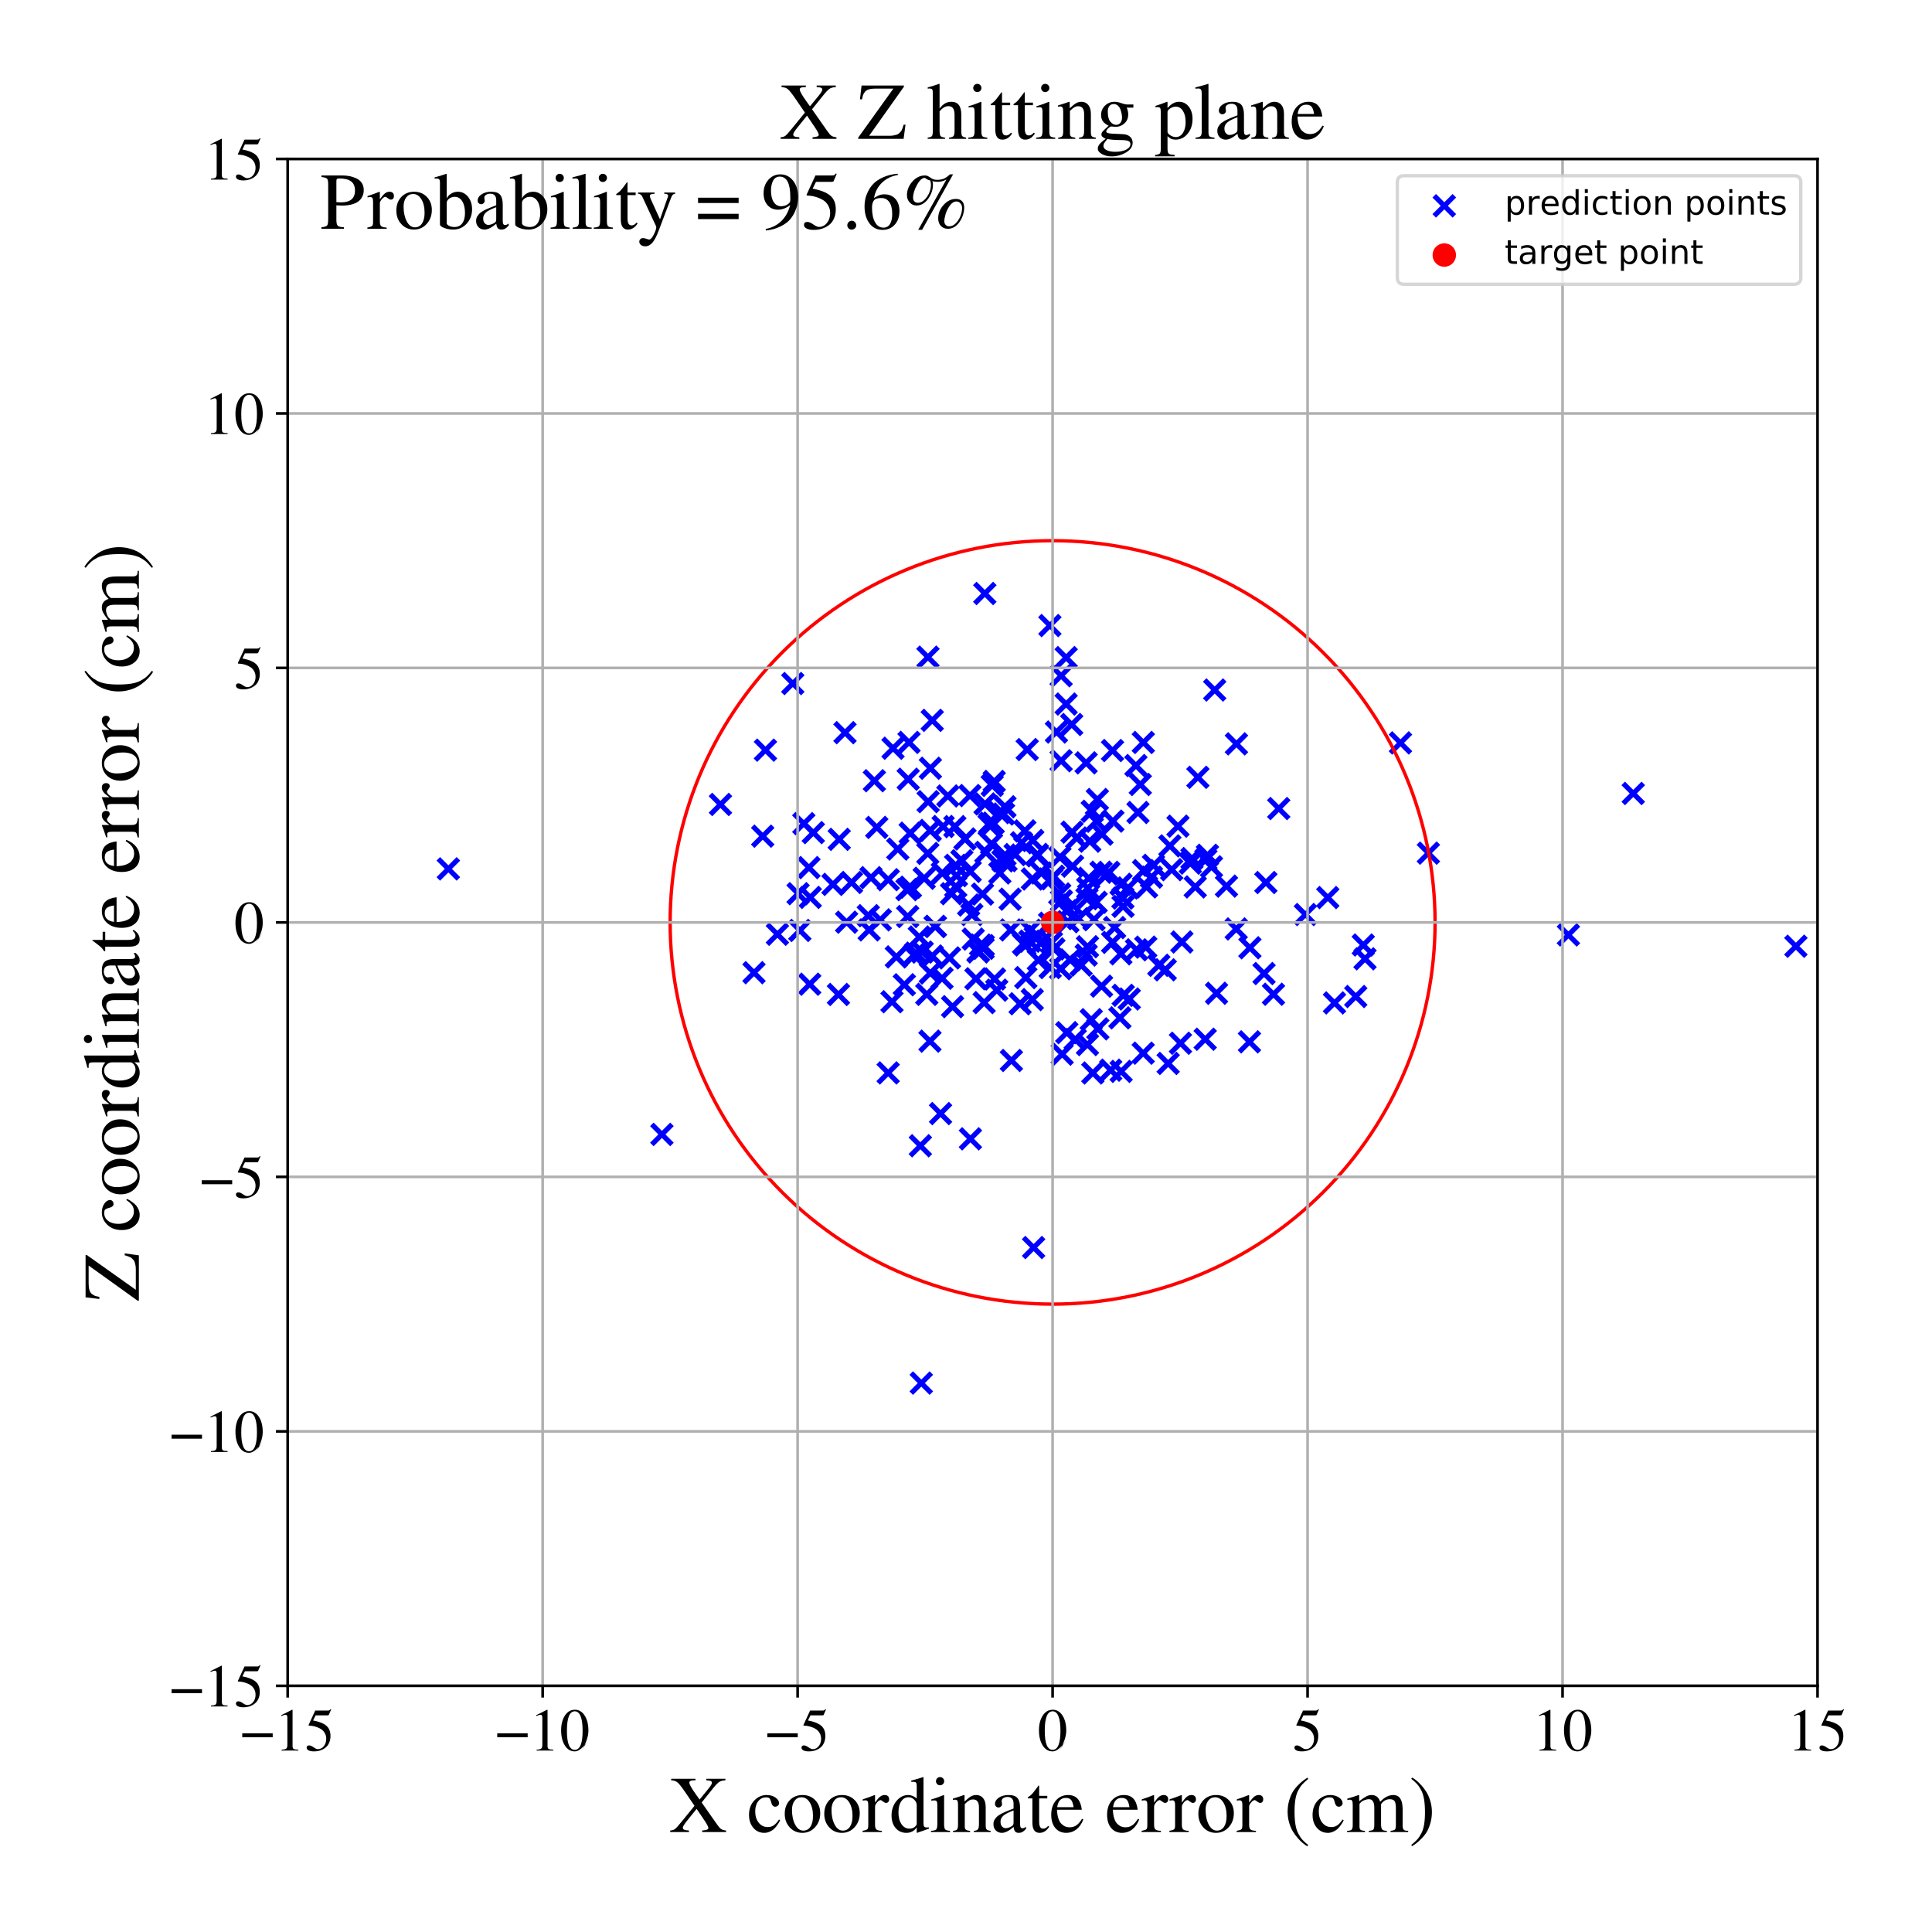 <?xml version="1.0" encoding="utf-8" standalone="no"?>
<!DOCTYPE svg PUBLIC "-//W3C//DTD SVG 1.1//EN"
  "http://www.w3.org/Graphics/SVG/1.1/DTD/svg11.dtd">
<!-- Created with matplotlib (https://matplotlib.org/) -->
<svg height="576pt" version="1.1" viewBox="0 0 576 576" width="576pt" xmlns="http://www.w3.org/2000/svg" xmlns:xlink="http://www.w3.org/1999/xlink">
 <defs>
  <style type="text/css">
*{stroke-linecap:butt;stroke-linejoin:round;}
  </style>
 </defs>
 <g id="figure_1">
  <g id="patch_1">
   <path d="M 0 576 
L 576 576 
L 576 0 
L 0 0 
z
" style="fill:#ffffff;"/>
  </g>
  <g id="axes_1">
   <g id="patch_2">
    <path d="M 85.766 502.609 
L 541.875 502.609 
L 541.875 47.391 
L 85.766 47.391 
z
" style="fill:#ffffff;"/>
   </g>
   <g id="PathCollection_1">
    <defs>
     <path d="M -3 3 
L 3 -3 
M -3 -3 
L 3 3 
" id="me42db3b6a8" style="stroke:#0000ff;stroke-width:1.5;"/>
    </defs>
    <g clip-path="url(#p8f7dc8e02f)">
     <use style="fill:#0000ff;stroke:#0000ff;stroke-width:1.5;" x="368.561" xlink:href="#me42db3b6a8" y="276.945"/>
     <use style="fill:#0000ff;stroke:#0000ff;stroke-width:1.5;" x="317.95" xlink:href="#me42db3b6a8" y="271.521"/>
     <use style="fill:#0000ff;stroke:#0000ff;stroke-width:1.5;" x="322.315" xlink:href="#me42db3b6a8" y="287.752"/>
     <use style="fill:#0000ff;stroke:#0000ff;stroke-width:1.5;" x="347.401" xlink:href="#me42db3b6a8" y="289.14"/>
     <use style="fill:#0000ff;stroke:#0000ff;stroke-width:1.5;" x="316.466" xlink:href="#me42db3b6a8" y="268.566"/>
     <use style="fill:#0000ff;stroke:#0000ff;stroke-width:1.5;" x="273.092" xlink:href="#me42db3b6a8" y="284.217"/>
     <use style="fill:#0000ff;stroke:#0000ff;stroke-width:1.5;" x="291.603" xlink:href="#me42db3b6a8" y="283.811"/>
     <use style="fill:#0000ff;stroke:#0000ff;stroke-width:1.5;" x="307.791" xlink:href="#me42db3b6a8" y="262.065"/>
     <use style="fill:#0000ff;stroke:#0000ff;stroke-width:1.5;" x="289.318" xlink:href="#me42db3b6a8" y="339.528"/>
     <use style="fill:#0000ff;stroke:#0000ff;stroke-width:1.5;" x="338.655" xlink:href="#me42db3b6a8" y="228.232"/>
     <use style="fill:#0000ff;stroke:#0000ff;stroke-width:1.5;" x="301.35" xlink:href="#me42db3b6a8" y="277.255"/>
     <use style="fill:#0000ff;stroke:#0000ff;stroke-width:1.5;" x="241.408" xlink:href="#me42db3b6a8" y="293.425"/>
     <use style="fill:#0000ff;stroke:#0000ff;stroke-width:1.5;" x="299.203" xlink:href="#me42db3b6a8" y="242.693"/>
     <use style="fill:#0000ff;stroke:#0000ff;stroke-width:1.5;" x="340.933" xlink:href="#me42db3b6a8" y="259.55"/>
     <use style="fill:#0000ff;stroke:#0000ff;stroke-width:1.5;" x="271.418" xlink:href="#me42db3b6a8" y="264.501"/>
     <use style="fill:#0000ff;stroke:#0000ff;stroke-width:1.5;" x="307.762" xlink:href="#me42db3b6a8" y="298.015"/>
     <use style="fill:#0000ff;stroke:#0000ff;stroke-width:1.5;" x="264.816" xlink:href="#me42db3b6a8" y="262.27"/>
     <use style="fill:#0000ff;stroke:#0000ff;stroke-width:1.5;" x="425.849" xlink:href="#me42db3b6a8" y="254.352"/>
     <use style="fill:#0000ff;stroke:#0000ff;stroke-width:1.5;" x="276.659" xlink:href="#me42db3b6a8" y="195.922"/>
     <use style="fill:#0000ff;stroke:#0000ff;stroke-width:1.5;" x="241.171" xlink:href="#me42db3b6a8" y="258.664"/>
     <use style="fill:#0000ff;stroke:#0000ff;stroke-width:1.5;" x="330.161" xlink:href="#me42db3b6a8" y="260.56"/>
     <use style="fill:#0000ff;stroke:#0000ff;stroke-width:1.5;" x="293.105" xlink:href="#me42db3b6a8" y="282.736"/>
     <use style="fill:#0000ff;stroke:#0000ff;stroke-width:1.5;" x="406.446" xlink:href="#me42db3b6a8" y="281.742"/>
     <use style="fill:#0000ff;stroke:#0000ff;stroke-width:1.5;" x="486.938" xlink:href="#me42db3b6a8" y="236.56"/>
     <use style="fill:#0000ff;stroke:#0000ff;stroke-width:1.5;" x="372.643" xlink:href="#me42db3b6a8" y="282.565"/>
     <use style="fill:#0000ff;stroke:#0000ff;stroke-width:1.5;" x="359.517" xlink:href="#me42db3b6a8" y="256.284"/>
     <use style="fill:#0000ff;stroke:#0000ff;stroke-width:1.5;" x="304.564" xlink:href="#me42db3b6a8" y="251.255"/>
     <use style="fill:#0000ff;stroke:#0000ff;stroke-width:1.5;" x="336.311" xlink:href="#me42db3b6a8" y="264.722"/>
     <use style="fill:#0000ff;stroke:#0000ff;stroke-width:1.5;" x="381.241" xlink:href="#me42db3b6a8" y="241.058"/>
     <use style="fill:#0000ff;stroke:#0000ff;stroke-width:1.5;" x="340.868" xlink:href="#me42db3b6a8" y="221.354"/>
     <use style="fill:#0000ff;stroke:#0000ff;stroke-width:1.5;" x="345.488" xlink:href="#me42db3b6a8" y="287.788"/>
     <use style="fill:#0000ff;stroke:#0000ff;stroke-width:1.5;" x="319.515" xlink:href="#me42db3b6a8" y="215.999"/>
     <use style="fill:#0000ff;stroke:#0000ff;stroke-width:1.5;" x="339.274" xlink:href="#me42db3b6a8" y="242.228"/>
     <use style="fill:#0000ff;stroke:#0000ff;stroke-width:1.5;" x="318.049" xlink:href="#me42db3b6a8" y="307.87"/>
     <use style="fill:#0000ff;stroke:#0000ff;stroke-width:1.5;" x="296.513" xlink:href="#me42db3b6a8" y="291.871"/>
     <use style="fill:#0000ff;stroke:#0000ff;stroke-width:1.5;" x="314.213" xlink:href="#me42db3b6a8" y="282.897"/>
     <use style="fill:#0000ff;stroke:#0000ff;stroke-width:1.5;" x="328.417" xlink:href="#me42db3b6a8" y="294.013"/>
     <use style="fill:#0000ff;stroke:#0000ff;stroke-width:1.5;" x="684.394" xlink:href="#me42db3b6a8" y="353.077"/>
     <use style="fill:#0000ff;stroke:#0000ff;stroke-width:1.5;" x="362.15" xlink:href="#me42db3b6a8" y="205.719"/>
     <use style="fill:#0000ff;stroke:#0000ff;stroke-width:1.5;" x="316.362" xlink:href="#me42db3b6a8" y="226.812"/>
     <use style="fill:#0000ff;stroke:#0000ff;stroke-width:1.5;" x="274.081" xlink:href="#me42db3b6a8" y="279.352"/>
     <use style="fill:#0000ff;stroke:#0000ff;stroke-width:1.5;" x="359.313" xlink:href="#me42db3b6a8" y="309.832"/>
     <use style="fill:#0000ff;stroke:#0000ff;stroke-width:1.5;" x="316.216" xlink:href="#me42db3b6a8" y="288.809"/>
     <use style="fill:#0000ff;stroke:#0000ff;stroke-width:1.5;" x="338.844" xlink:href="#me42db3b6a8" y="283.169"/>
     <use style="fill:#0000ff;stroke:#0000ff;stroke-width:1.5;" x="404.203" xlink:href="#me42db3b6a8" y="297.096"/>
     <use style="fill:#0000ff;stroke:#0000ff;stroke-width:1.5;" x="228.212" xlink:href="#me42db3b6a8" y="223.647"/>
     <use style="fill:#0000ff;stroke:#0000ff;stroke-width:1.5;" x="290.148" xlink:href="#me42db3b6a8" y="279.975"/>
     <use style="fill:#0000ff;stroke:#0000ff;stroke-width:1.5;" x="289.747" xlink:href="#me42db3b6a8" y="272.667"/>
     <use style="fill:#0000ff;stroke:#0000ff;stroke-width:1.5;" x="319.776" xlink:href="#me42db3b6a8" y="258.24"/>
     <use style="fill:#0000ff;stroke:#0000ff;stroke-width:1.5;" x="290.962" xlink:href="#me42db3b6a8" y="291.803"/>
     <use style="fill:#0000ff;stroke:#0000ff;stroke-width:1.5;" x="299.628" xlink:href="#me42db3b6a8" y="254.923"/>
     <use style="fill:#0000ff;stroke:#0000ff;stroke-width:1.5;" x="297.92" xlink:href="#me42db3b6a8" y="242.277"/>
     <use style="fill:#0000ff;stroke:#0000ff;stroke-width:1.5;" x="258.865" xlink:href="#me42db3b6a8" y="272.992"/>
     <use style="fill:#0000ff;stroke:#0000ff;stroke-width:1.5;" x="262.445" xlink:href="#me42db3b6a8" y="274.245"/>
     <use style="fill:#0000ff;stroke:#0000ff;stroke-width:1.5;" x="305.161" xlink:href="#me42db3b6a8" y="281.342"/>
     <use style="fill:#0000ff;stroke:#0000ff;stroke-width:1.5;" x="328.549" xlink:href="#me42db3b6a8" y="248.7"/>
     <use style="fill:#0000ff;stroke:#0000ff;stroke-width:1.5;" x="314.963" xlink:href="#me42db3b6a8" y="218.246"/>
     <use style="fill:#0000ff;stroke:#0000ff;stroke-width:1.5;" x="302.646" xlink:href="#me42db3b6a8" y="254.774"/>
     <use style="fill:#0000ff;stroke:#0000ff;stroke-width:1.5;" x="259.664" xlink:href="#me42db3b6a8" y="261.658"/>
     <use style="fill:#0000ff;stroke:#0000ff;stroke-width:1.5;" x="334.826" xlink:href="#me42db3b6a8" y="270.221"/>
     <use style="fill:#0000ff;stroke:#0000ff;stroke-width:1.5;" x="294.902" xlink:href="#me42db3b6a8" y="245.954"/>
     <use style="fill:#0000ff;stroke:#0000ff;stroke-width:1.5;" x="829.82" xlink:href="#me42db3b6a8" y="325.148"/>
     <use style="fill:#0000ff;stroke:#0000ff;stroke-width:1.5;" x="272.99" xlink:href="#me42db3b6a8" y="284.228"/>
     <use style="fill:#0000ff;stroke:#0000ff;stroke-width:1.5;" x="330.556" xlink:href="#me42db3b6a8" y="260.076"/>
     <use style="fill:#0000ff;stroke:#0000ff;stroke-width:1.5;" x="270.767" xlink:href="#me42db3b6a8" y="232.311"/>
     <use style="fill:#0000ff;stroke:#0000ff;stroke-width:1.5;" x="272.531" xlink:href="#me42db3b6a8" y="284.828"/>
     <use style="fill:#0000ff;stroke:#0000ff;stroke-width:1.5;" x="288.784" xlink:href="#me42db3b6a8" y="269.824"/>
     <use style="fill:#0000ff;stroke:#0000ff;stroke-width:1.5;" x="323.809" xlink:href="#me42db3b6a8" y="227.432"/>
     <use style="fill:#0000ff;stroke:#0000ff;stroke-width:1.5;" x="341.591" xlink:href="#me42db3b6a8" y="282.379"/>
     <use style="fill:#0000ff;stroke:#0000ff;stroke-width:1.5;" x="304.131" xlink:href="#me42db3b6a8" y="299.252"/>
     <use style="fill:#0000ff;stroke:#0000ff;stroke-width:1.5;" x="317.862" xlink:href="#me42db3b6a8" y="196.048"/>
     <use style="fill:#0000ff;stroke:#0000ff;stroke-width:1.5;" x="305.547" xlink:href="#me42db3b6a8" y="247.719"/>
     <use style="fill:#0000ff;stroke:#0000ff;stroke-width:1.5;" x="277.926" xlink:href="#me42db3b6a8" y="285.017"/>
     <use style="fill:#0000ff;stroke:#0000ff;stroke-width:1.5;" x="343.888" xlink:href="#me42db3b6a8" y="257.979"/>
     <use style="fill:#0000ff;stroke:#0000ff;stroke-width:1.5;" x="295.606" xlink:href="#me42db3b6a8" y="251.621"/>
     <use style="fill:#0000ff;stroke:#0000ff;stroke-width:1.5;" x="299.618" xlink:href="#me42db3b6a8" y="240.524"/>
     <use style="fill:#0000ff;stroke:#0000ff;stroke-width:1.5;" x="348.789" xlink:href="#me42db3b6a8" y="252.186"/>
     <use style="fill:#0000ff;stroke:#0000ff;stroke-width:1.5;" x="376.858" xlink:href="#me42db3b6a8" y="290.25"/>
     <use style="fill:#0000ff;stroke:#0000ff;stroke-width:1.5;" x="305.833" xlink:href="#me42db3b6a8" y="291.462"/>
     <use style="fill:#0000ff;stroke:#0000ff;stroke-width:1.5;" x="354.875" xlink:href="#me42db3b6a8" y="257.344"/>
     <use style="fill:#0000ff;stroke:#0000ff;stroke-width:1.5;" x="301.534" xlink:href="#me42db3b6a8" y="316.169"/>
     <use style="fill:#0000ff;stroke:#0000ff;stroke-width:1.5;" x="334.17" xlink:href="#me42db3b6a8" y="284.367"/>
     <use style="fill:#0000ff;stroke:#0000ff;stroke-width:1.5;" x="324.586" xlink:href="#me42db3b6a8" y="261.839"/>
     <use style="fill:#0000ff;stroke:#0000ff;stroke-width:1.5;" x="307.169" xlink:href="#me42db3b6a8" y="277.332"/>
     <use style="fill:#0000ff;stroke:#0000ff;stroke-width:1.5;" x="238.46" xlink:href="#me42db3b6a8" y="277.398"/>
     <use style="fill:#0000ff;stroke:#0000ff;stroke-width:1.5;" x="355.361" xlink:href="#me42db3b6a8" y="255.965"/>
     <use style="fill:#0000ff;stroke:#0000ff;stroke-width:1.5;" x="327.308" xlink:href="#me42db3b6a8" y="306.737"/>
     <use style="fill:#0000ff;stroke:#0000ff;stroke-width:1.5;" x="284.906" xlink:href="#me42db3b6a8" y="257.973"/>
     <use style="fill:#0000ff;stroke:#0000ff;stroke-width:1.5;" x="237.936" xlink:href="#me42db3b6a8" y="266.44"/>
     <use style="fill:#0000ff;stroke:#0000ff;stroke-width:1.5;" x="389.189" xlink:href="#me42db3b6a8" y="272.655"/>
     <use style="fill:#0000ff;stroke:#0000ff;stroke-width:1.5;" x="308.628" xlink:href="#me42db3b6a8" y="279.507"/>
     <use style="fill:#0000ff;stroke:#0000ff;stroke-width:1.5;" x="315.948" xlink:href="#me42db3b6a8" y="266.515"/>
     <use style="fill:#0000ff;stroke:#0000ff;stroke-width:1.5;" x="359.983" xlink:href="#me42db3b6a8" y="254.98"/>
     <use style="fill:#0000ff;stroke:#0000ff;stroke-width:1.5;" x="283.076" xlink:href="#me42db3b6a8" y="285.589"/>
     <use style="fill:#0000ff;stroke:#0000ff;stroke-width:1.5;" x="319.074" xlink:href="#me42db3b6a8" y="286.182"/>
     <use style="fill:#0000ff;stroke:#0000ff;stroke-width:1.5;" x="317.852" xlink:href="#me42db3b6a8" y="209.902"/>
     <use style="fill:#0000ff;stroke:#0000ff;stroke-width:1.5;" x="231.771" xlink:href="#me42db3b6a8" y="278.535"/>
     <use style="fill:#0000ff;stroke:#0000ff;stroke-width:1.5;" x="307.913" xlink:href="#me42db3b6a8" y="250.583"/>
     <use style="fill:#0000ff;stroke:#0000ff;stroke-width:1.5;" x="368.627" xlink:href="#me42db3b6a8" y="221.771"/>
     <use style="fill:#0000ff;stroke:#0000ff;stroke-width:1.5;" x="397.863" xlink:href="#me42db3b6a8" y="299.006"/>
     <use style="fill:#0000ff;stroke:#0000ff;stroke-width:1.5;" x="343.298" xlink:href="#me42db3b6a8" y="261.502"/>
     <use style="fill:#0000ff;stroke:#0000ff;stroke-width:1.5;" x="227.394" xlink:href="#me42db3b6a8" y="249.294"/>
     <use style="fill:#0000ff;stroke:#0000ff;stroke-width:1.5;" x="312.932" xlink:href="#me42db3b6a8" y="275.256"/>
     <use style="fill:#0000ff;stroke:#0000ff;stroke-width:1.5;" x="341.829" xlink:href="#me42db3b6a8" y="264.423"/>
     <use style="fill:#0000ff;stroke:#0000ff;stroke-width:1.5;" x="260.683" xlink:href="#me42db3b6a8" y="232.761"/>
     <use style="fill:#0000ff;stroke:#0000ff;stroke-width:1.5;" x="276.614" xlink:href="#me42db3b6a8" y="254.436"/>
     <use style="fill:#0000ff;stroke:#0000ff;stroke-width:1.5;" x="309.216" xlink:href="#me42db3b6a8" y="255.144"/>
     <use style="fill:#0000ff;stroke:#0000ff;stroke-width:1.5;" x="276.31" xlink:href="#me42db3b6a8" y="296.446"/>
     <use style="fill:#0000ff;stroke:#0000ff;stroke-width:1.5;" x="274.394" xlink:href="#me42db3b6a8" y="341.589"/>
     <use style="fill:#0000ff;stroke:#0000ff;stroke-width:1.5;" x="275.538" xlink:href="#me42db3b6a8" y="261.841"/>
     <use style="fill:#0000ff;stroke:#0000ff;stroke-width:1.5;" x="277.336" xlink:href="#me42db3b6a8" y="247.578"/>
     <use style="fill:#0000ff;stroke:#0000ff;stroke-width:1.5;" x="372.508" xlink:href="#me42db3b6a8" y="310.612"/>
     <use style="fill:#0000ff;stroke:#0000ff;stroke-width:1.5;" x="319.855" xlink:href="#me42db3b6a8" y="269.863"/>
     <use style="fill:#0000ff;stroke:#0000ff;stroke-width:1.5;" x="307.017" xlink:href="#me42db3b6a8" y="280.594"/>
     <use style="fill:#0000ff;stroke:#0000ff;stroke-width:1.5;" x="271.013" xlink:href="#me42db3b6a8" y="221.331"/>
     <use style="fill:#0000ff;stroke:#0000ff;stroke-width:1.5;" x="299.009" xlink:href="#me42db3b6a8" y="256.65"/>
     <use style="fill:#0000ff;stroke:#0000ff;stroke-width:1.5;" x="331.144" xlink:href="#me42db3b6a8" y="319.054"/>
     <use style="fill:#0000ff;stroke:#0000ff;stroke-width:1.5;" x="289.249" xlink:href="#me42db3b6a8" y="259.797"/>
     <use style="fill:#0000ff;stroke:#0000ff;stroke-width:1.5;" x="313.564" xlink:href="#me42db3b6a8" y="262.007"/>
     <use style="fill:#0000ff;stroke:#0000ff;stroke-width:1.5;" x="277.256" xlink:href="#me42db3b6a8" y="310.407"/>
     <use style="fill:#0000ff;stroke:#0000ff;stroke-width:1.5;" x="326.804" xlink:href="#me42db3b6a8" y="269.001"/>
     <use style="fill:#0000ff;stroke:#0000ff;stroke-width:1.5;" x="270.61" xlink:href="#me42db3b6a8" y="273.254"/>
     <use style="fill:#0000ff;stroke:#0000ff;stroke-width:1.5;" x="267.668" xlink:href="#me42db3b6a8" y="253.128"/>
     <use style="fill:#0000ff;stroke:#0000ff;stroke-width:1.5;" x="321.516" xlink:href="#me42db3b6a8" y="273.887"/>
     <use style="fill:#0000ff;stroke:#0000ff;stroke-width:1.5;" x="854.34" xlink:href="#me42db3b6a8" y="311.688"/>
     <use style="fill:#0000ff;stroke:#0000ff;stroke-width:1.5;" x="324.206" xlink:href="#me42db3b6a8" y="311.422"/>
     <use style="fill:#0000ff;stroke:#0000ff;stroke-width:1.5;" x="239.646" xlink:href="#me42db3b6a8" y="245.56"/>
     <use style="fill:#0000ff;stroke:#0000ff;stroke-width:1.5;" x="319.608" xlink:href="#me42db3b6a8" y="248.092"/>
     <use style="fill:#0000ff;stroke:#0000ff;stroke-width:1.5;" x="316.358" xlink:href="#me42db3b6a8" y="201.466"/>
     <use style="fill:#0000ff;stroke:#0000ff;stroke-width:1.5;" x="313.096" xlink:href="#me42db3b6a8" y="288.474"/>
     <use style="fill:#0000ff;stroke:#0000ff;stroke-width:1.5;" x="395.864" xlink:href="#me42db3b6a8" y="267.595"/>
     <use style="fill:#0000ff;stroke:#0000ff;stroke-width:1.5;" x="339.963" xlink:href="#me42db3b6a8" y="233.885"/>
     <use style="fill:#0000ff;stroke:#0000ff;stroke-width:1.5;" x="224.794" xlink:href="#me42db3b6a8" y="289.993"/>
     <use style="fill:#0000ff;stroke:#0000ff;stroke-width:1.5;" x="340.829" xlink:href="#me42db3b6a8" y="313.988"/>
     <use style="fill:#0000ff;stroke:#0000ff;stroke-width:1.5;" x="352.362" xlink:href="#me42db3b6a8" y="280.84"/>
     <use style="fill:#0000ff;stroke:#0000ff;stroke-width:1.5;" x="336.675" xlink:href="#me42db3b6a8" y="297.835"/>
     <use style="fill:#0000ff;stroke:#0000ff;stroke-width:1.5;" x="277.357" xlink:href="#me42db3b6a8" y="290.087"/>
     <use style="fill:#0000ff;stroke:#0000ff;stroke-width:1.5;" x="293.668" xlink:href="#me42db3b6a8" y="239.685"/>
     <use style="fill:#0000ff;stroke:#0000ff;stroke-width:1.5;" x="214.796" xlink:href="#me42db3b6a8" y="239.837"/>
     <use style="fill:#0000ff;stroke:#0000ff;stroke-width:1.5;" x="251.926" xlink:href="#me42db3b6a8" y="218.437"/>
     <use style="fill:#0000ff;stroke:#0000ff;stroke-width:1.5;" x="293.408" xlink:href="#me42db3b6a8" y="298.918"/>
     <use style="fill:#0000ff;stroke:#0000ff;stroke-width:1.5;" x="331.787" xlink:href="#me42db3b6a8" y="244.807"/>
     <use style="fill:#0000ff;stroke:#0000ff;stroke-width:1.5;" x="325.643" xlink:href="#me42db3b6a8" y="241.872"/>
     <use style="fill:#0000ff;stroke:#0000ff;stroke-width:1.5;" x="296.416" xlink:href="#me42db3b6a8" y="232.976"/>
     <use style="fill:#0000ff;stroke:#0000ff;stroke-width:1.5;" x="349.324" xlink:href="#me42db3b6a8" y="259.274"/>
     <use style="fill:#0000ff;stroke:#0000ff;stroke-width:1.5;" x="291.648" xlink:href="#me42db3b6a8" y="283.572"/>
     <use style="fill:#0000ff;stroke:#0000ff;stroke-width:1.5;" x="282.591" xlink:href="#me42db3b6a8" y="237.301"/>
     <use style="fill:#0000ff;stroke:#0000ff;stroke-width:1.5;" x="324.891" xlink:href="#me42db3b6a8" y="250.79"/>
     <use style="fill:#0000ff;stroke:#0000ff;stroke-width:1.5;" x="284.946" xlink:href="#me42db3b6a8" y="264.325"/>
     <use style="fill:#0000ff;stroke:#0000ff;stroke-width:1.5;" x="236.355" xlink:href="#me42db3b6a8" y="203.785"/>
     <use style="fill:#0000ff;stroke:#0000ff;stroke-width:1.5;" x="270.411" xlink:href="#me42db3b6a8" y="265.232"/>
     <use style="fill:#0000ff;stroke:#0000ff;stroke-width:1.5;" x="309.569" xlink:href="#me42db3b6a8" y="286.229"/>
     <use style="fill:#0000ff;stroke:#0000ff;stroke-width:1.5;" x="284.677" xlink:href="#me42db3b6a8" y="246.444"/>
     <use style="fill:#0000ff;stroke:#0000ff;stroke-width:1.5;" x="356.347" xlink:href="#me42db3b6a8" y="264.424"/>
     <use style="fill:#0000ff;stroke:#0000ff;stroke-width:1.5;" x="295.827" xlink:href="#me42db3b6a8" y="234.16"/>
     <use style="fill:#0000ff;stroke:#0000ff;stroke-width:1.5;" x="252.399" xlink:href="#me42db3b6a8" y="274.937"/>
     <use style="fill:#0000ff;stroke:#0000ff;stroke-width:1.5;" x="295.125" xlink:href="#me42db3b6a8" y="245.418"/>
     <use style="fill:#0000ff;stroke:#0000ff;stroke-width:1.5;" x="278.836" xlink:href="#me42db3b6a8" y="276.213"/>
     <use style="fill:#0000ff;stroke:#0000ff;stroke-width:1.5;" x="325.342" xlink:href="#me42db3b6a8" y="304.005"/>
     <use style="fill:#0000ff;stroke:#0000ff;stroke-width:1.5;" x="242.48" xlink:href="#me42db3b6a8" y="248.233"/>
     <use style="fill:#0000ff;stroke:#0000ff;stroke-width:1.5;" x="313.476" xlink:href="#me42db3b6a8" y="280.979"/>
     <use style="fill:#0000ff;stroke:#0000ff;stroke-width:1.5;" x="259.124" xlink:href="#me42db3b6a8" y="277.233"/>
     <use style="fill:#0000ff;stroke:#0000ff;stroke-width:1.5;" x="331.685" xlink:href="#me42db3b6a8" y="223.761"/>
     <use style="fill:#0000ff;stroke:#0000ff;stroke-width:1.5;" x="939.966" xlink:href="#me42db3b6a8" y="350.373"/>
     <use style="fill:#0000ff;stroke:#0000ff;stroke-width:1.5;" x="334.877" xlink:href="#me42db3b6a8" y="296.744"/>
     <use style="fill:#0000ff;stroke:#0000ff;stroke-width:1.5;" x="298.088" xlink:href="#me42db3b6a8" y="260.265"/>
     <use style="fill:#0000ff;stroke:#0000ff;stroke-width:1.5;" x="293.918" xlink:href="#me42db3b6a8" y="254.125"/>
     <use style="fill:#0000ff;stroke:#0000ff;stroke-width:1.5;" x="379.67" xlink:href="#me42db3b6a8" y="296.423"/>
     <use style="fill:#0000ff;stroke:#0000ff;stroke-width:1.5;" x="248.342" xlink:href="#me42db3b6a8" y="263.668"/>
     <use style="fill:#0000ff;stroke:#0000ff;stroke-width:1.5;" x="324.072" xlink:href="#me42db3b6a8" y="267.932"/>
     <use style="fill:#0000ff;stroke:#0000ff;stroke-width:1.5;" x="293.16" xlink:href="#me42db3b6a8" y="281.931"/>
     <use style="fill:#0000ff;stroke:#0000ff;stroke-width:1.5;" x="333.881" xlink:href="#me42db3b6a8" y="303.455"/>
     <use style="fill:#0000ff;stroke:#0000ff;stroke-width:1.5;" x="334.219" xlink:href="#me42db3b6a8" y="263.636"/>
     <use style="fill:#0000ff;stroke:#0000ff;stroke-width:1.5;" x="377.401" xlink:href="#me42db3b6a8" y="263.112"/>
     <use style="fill:#0000ff;stroke:#0000ff;stroke-width:1.5;" x="133.67" xlink:href="#me42db3b6a8" y="259.044"/>
     <use style="fill:#0000ff;stroke:#0000ff;stroke-width:1.5;" x="287.687" xlink:href="#me42db3b6a8" y="250.127"/>
     <use style="fill:#0000ff;stroke:#0000ff;stroke-width:1.5;" x="301.148" xlink:href="#me42db3b6a8" y="268.076"/>
     <use style="fill:#0000ff;stroke:#0000ff;stroke-width:1.5;" x="280.411" xlink:href="#me42db3b6a8" y="331.994"/>
     <use style="fill:#0000ff;stroke:#0000ff;stroke-width:1.5;" x="628.04" xlink:href="#me42db3b6a8" y="258.757"/>
     <use style="fill:#0000ff;stroke:#0000ff;stroke-width:1.5;" x="264.795" xlink:href="#me42db3b6a8" y="319.874"/>
     <use style="fill:#0000ff;stroke:#0000ff;stroke-width:1.5;" x="308.16" xlink:href="#me42db3b6a8" y="371.939"/>
     <use style="fill:#0000ff;stroke:#0000ff;stroke-width:1.5;" x="348.271" xlink:href="#me42db3b6a8" y="317.049"/>
     <use style="fill:#0000ff;stroke:#0000ff;stroke-width:1.5;" x="241.571" xlink:href="#me42db3b6a8" y="267.549"/>
     <use style="fill:#0000ff;stroke:#0000ff;stroke-width:1.5;" x="305.564" xlink:href="#me42db3b6a8" y="281.731"/>
     <use style="fill:#0000ff;stroke:#0000ff;stroke-width:1.5;" x="280.85" xlink:href="#me42db3b6a8" y="291.65"/>
     <use style="fill:#0000ff;stroke:#0000ff;stroke-width:1.5;" x="274.95" xlink:href="#me42db3b6a8" y="283.848"/>
     <use style="fill:#0000ff;stroke:#0000ff;stroke-width:1.5;" x="277.379" xlink:href="#me42db3b6a8" y="229.043"/>
     <use style="fill:#0000ff;stroke:#0000ff;stroke-width:1.5;" x="324.222" xlink:href="#me42db3b6a8" y="282.251"/>
     <use style="fill:#0000ff;stroke:#0000ff;stroke-width:1.5;" x="310.448" xlink:href="#me42db3b6a8" y="260.269"/>
     <use style="fill:#0000ff;stroke:#0000ff;stroke-width:1.5;" x="267.234" xlink:href="#me42db3b6a8" y="285.287"/>
     <use style="fill:#0000ff;stroke:#0000ff;stroke-width:1.5;" x="320.564" xlink:href="#me42db3b6a8" y="309.887"/>
     <use style="fill:#0000ff;stroke:#0000ff;stroke-width:1.5;" x="467.6" xlink:href="#me42db3b6a8" y="278.737"/>
     <use style="fill:#0000ff;stroke:#0000ff;stroke-width:1.5;" x="306.252" xlink:href="#me42db3b6a8" y="223.471"/>
     <use style="fill:#0000ff;stroke:#0000ff;stroke-width:1.5;" x="362.691" xlink:href="#me42db3b6a8" y="296.136"/>
     <use style="fill:#0000ff;stroke:#0000ff;stroke-width:1.5;" x="365.657" xlink:href="#me42db3b6a8" y="264.188"/>
     <use style="fill:#0000ff;stroke:#0000ff;stroke-width:1.5;" x="289.162" xlink:href="#me42db3b6a8" y="237.183"/>
     <use style="fill:#0000ff;stroke:#0000ff;stroke-width:1.5;" x="266.242" xlink:href="#me42db3b6a8" y="223.075"/>
     <use style="fill:#0000ff;stroke:#0000ff;stroke-width:1.5;" x="261.394" xlink:href="#me42db3b6a8" y="246.676"/>
     <use style="fill:#0000ff;stroke:#0000ff;stroke-width:1.5;" x="316.668" xlink:href="#me42db3b6a8" y="314.275"/>
     <use style="fill:#0000ff;stroke:#0000ff;stroke-width:1.5;" x="292.921" xlink:href="#me42db3b6a8" y="266.558"/>
     <use style="fill:#0000ff;stroke:#0000ff;stroke-width:1.5;" x="296.113" xlink:href="#me42db3b6a8" y="245.398"/>
     <use style="fill:#0000ff;stroke:#0000ff;stroke-width:1.5;" x="310.77" xlink:href="#me42db3b6a8" y="280.753"/>
     <use style="fill:#0000ff;stroke:#0000ff;stroke-width:1.5;" x="299.932" xlink:href="#me42db3b6a8" y="256.577"/>
     <use style="fill:#0000ff;stroke:#0000ff;stroke-width:1.5;" x="327.169" xlink:href="#me42db3b6a8" y="238.359"/>
     <use style="fill:#0000ff;stroke:#0000ff;stroke-width:1.5;" x="313.011" xlink:href="#me42db3b6a8" y="186.498"/>
     <use style="fill:#0000ff;stroke:#0000ff;stroke-width:1.5;" x="297.175" xlink:href="#me42db3b6a8" y="295.198"/>
     <use style="fill:#0000ff;stroke:#0000ff;stroke-width:1.5;" x="324.287" xlink:href="#me42db3b6a8" y="264.795"/>
     <use style="fill:#0000ff;stroke:#0000ff;stroke-width:1.5;" x="351.197" xlink:href="#me42db3b6a8" y="246.311"/>
     <use style="fill:#0000ff;stroke:#0000ff;stroke-width:1.5;" x="406.956" xlink:href="#me42db3b6a8" y="285.858"/>
     <use style="fill:#0000ff;stroke:#0000ff;stroke-width:1.5;" x="285.142" xlink:href="#me42db3b6a8" y="261.056"/>
     <use style="fill:#0000ff;stroke:#0000ff;stroke-width:1.5;" x="277.935" xlink:href="#me42db3b6a8" y="214.76"/>
     <use style="fill:#0000ff;stroke:#0000ff;stroke-width:1.5;" x="325.816" xlink:href="#me42db3b6a8" y="319.895"/>
     <use style="fill:#0000ff;stroke:#0000ff;stroke-width:1.5;" x="309.479" xlink:href="#me42db3b6a8" y="279.141"/>
     <use style="fill:#0000ff;stroke:#0000ff;stroke-width:1.5;" x="293.61" xlink:href="#me42db3b6a8" y="176.943"/>
     <use style="fill:#0000ff;stroke:#0000ff;stroke-width:1.5;" x="332.302" xlink:href="#me42db3b6a8" y="276.545"/>
     <use style="fill:#0000ff;stroke:#0000ff;stroke-width:1.5;" x="535.418" xlink:href="#me42db3b6a8" y="282.105"/>
     <use style="fill:#0000ff;stroke:#0000ff;stroke-width:1.5;" x="326.163" xlink:href="#me42db3b6a8" y="274.177"/>
     <use style="fill:#0000ff;stroke:#0000ff;stroke-width:1.5;" x="334.782" xlink:href="#me42db3b6a8" y="267.749"/>
     <use style="fill:#0000ff;stroke:#0000ff;stroke-width:1.5;" x="283.997" xlink:href="#me42db3b6a8" y="300.12"/>
     <use style="fill:#0000ff;stroke:#0000ff;stroke-width:1.5;" x="309.29" xlink:href="#me42db3b6a8" y="254.727"/>
     <use style="fill:#0000ff;stroke:#0000ff;stroke-width:1.5;" x="318.38" xlink:href="#me42db3b6a8" y="274.8"/>
     <use style="fill:#0000ff;stroke:#0000ff;stroke-width:1.5;" x="281.177" xlink:href="#me42db3b6a8" y="246.404"/>
     <use style="fill:#0000ff;stroke:#0000ff;stroke-width:1.5;" x="269.612" xlink:href="#me42db3b6a8" y="293.588"/>
     <use style="fill:#0000ff;stroke:#0000ff;stroke-width:1.5;" x="249.973" xlink:href="#me42db3b6a8" y="296.485"/>
     <use style="fill:#0000ff;stroke:#0000ff;stroke-width:1.5;" x="280.935" xlink:href="#me42db3b6a8" y="260.317"/>
     <use style="fill:#0000ff;stroke:#0000ff;stroke-width:1.5;" x="278.843" xlink:href="#me42db3b6a8" y="276.199"/>
     <use style="fill:#0000ff;stroke:#0000ff;stroke-width:1.5;" x="316.002" xlink:href="#me42db3b6a8" y="255.569"/>
     <use style="fill:#0000ff;stroke:#0000ff;stroke-width:1.5;" x="250.203" xlink:href="#me42db3b6a8" y="250.239"/>
     <use style="fill:#0000ff;stroke:#0000ff;stroke-width:1.5;" x="271.358" xlink:href="#me42db3b6a8" y="248.399"/>
     <use style="fill:#0000ff;stroke:#0000ff;stroke-width:1.5;" x="326.887" xlink:href="#me42db3b6a8" y="244.849"/>
     <use style="fill:#0000ff;stroke:#0000ff;stroke-width:1.5;" x="314.105" xlink:href="#me42db3b6a8" y="261.242"/>
     <use style="fill:#0000ff;stroke:#0000ff;stroke-width:1.5;" x="197.339" xlink:href="#me42db3b6a8" y="338.212"/>
     <use style="fill:#0000ff;stroke:#0000ff;stroke-width:1.5;" x="351.937" xlink:href="#me42db3b6a8" y="311.031"/>
     <use style="fill:#0000ff;stroke:#0000ff;stroke-width:1.5;" x="357.139" xlink:href="#me42db3b6a8" y="231.744"/>
     <use style="fill:#0000ff;stroke:#0000ff;stroke-width:1.5;" x="361.187" xlink:href="#me42db3b6a8" y="258.429"/>
     <use style="fill:#0000ff;stroke:#0000ff;stroke-width:1.5;" x="292.348" xlink:href="#me42db3b6a8" y="281.755"/>
     <use style="fill:#0000ff;stroke:#0000ff;stroke-width:1.5;" x="417.53" xlink:href="#me42db3b6a8" y="221.486"/>
     <use style="fill:#0000ff;stroke:#0000ff;stroke-width:1.5;" x="265.933" xlink:href="#me42db3b6a8" y="298.653"/>
     <use style="fill:#0000ff;stroke:#0000ff;stroke-width:1.5;" x="331.707" xlink:href="#me42db3b6a8" y="280.962"/>
     <use style="fill:#0000ff;stroke:#0000ff;stroke-width:1.5;" x="276.709" xlink:href="#me42db3b6a8" y="239.001"/>
     <use style="fill:#0000ff;stroke:#0000ff;stroke-width:1.5;" x="274.674" xlink:href="#me42db3b6a8" y="412.349"/>
     <use style="fill:#0000ff;stroke:#0000ff;stroke-width:1.5;" x="334.251" xlink:href="#me42db3b6a8" y="319.417"/>
     <use style="fill:#0000ff;stroke:#0000ff;stroke-width:1.5;" x="286.781" xlink:href="#me42db3b6a8" y="256.613"/>
     <use style="fill:#0000ff;stroke:#0000ff;stroke-width:1.5;" x="321.003" xlink:href="#me42db3b6a8" y="249.835"/>
     <use style="fill:#0000ff;stroke:#0000ff;stroke-width:1.5;" x="283.687" xlink:href="#me42db3b6a8" y="266.446"/>
     <use style="fill:#0000ff;stroke:#0000ff;stroke-width:1.5;" x="328.262" xlink:href="#me42db3b6a8" y="260.036"/>
     <use style="fill:#0000ff;stroke:#0000ff;stroke-width:1.5;" x="323.843" xlink:href="#me42db3b6a8" y="284.738"/>
     <use style="fill:#0000ff;stroke:#0000ff;stroke-width:1.5;" x="253.858" xlink:href="#me42db3b6a8" y="263.096"/>
    </g>
   </g>
   <g id="PathCollection_2">
    <defs>
     <path d="M 0 3 
C 0.796 3 1.559 2.684 2.121 2.121 
C 2.684 1.559 3 0.796 3 0 
C 3 -0.796 2.684 -1.559 2.121 -2.121 
C 1.559 -2.684 0.796 -3 0 -3 
C -0.796 -3 -1.559 -2.684 -2.121 -2.121 
C -2.684 -1.559 -3 -0.796 -3 0 
C -3 0.796 -2.684 1.559 -2.121 2.121 
C -1.559 2.684 -0.796 3 0 3 
z
" id="m374d5b5b1f" style="stroke:#ff0000;"/>
    </defs>
    <g clip-path="url(#p8f7dc8e02f)">
     <use style="fill:#ff0000;stroke:#ff0000;" x="313.82" xlink:href="#m374d5b5b1f" y="275"/>
    </g>
   </g>
   <g id="patch_3">
    <path clip-path="url(#p8f7dc8e02f)" d="M 313.82 388.805 
C 344.061 388.805 373.067 376.814 394.45 355.472 
C 415.833 334.131 427.848 305.181 427.848 275 
C 427.848 244.819 415.833 215.869 394.45 194.528 
C 373.067 173.186 344.061 161.195 313.82 161.195 
C 283.58 161.195 254.574 173.186 233.191 194.528 
C 211.808 215.869 199.793 244.819 199.793 275 
C 199.793 305.181 211.808 334.131 233.191 355.472 
C 254.574 376.814 283.58 388.805 313.82 388.805 
z
" style="fill:none;stroke:#ff0000;stroke-linejoin:miter;"/>
   </g>
   <g id="matplotlib.axis_1">
    <g id="xtick_1">
     <g id="line2d_1">
      <path clip-path="url(#p8f7dc8e02f)" d="M 85.766 502.609 
L 85.766 47.391 
" style="fill:none;stroke:#b0b0b0;stroke-linecap:square;stroke-width:0.8;"/>
     </g>
     <g id="line2d_2">
      <defs>
       <path d="M 0 0 
L 0 3.5 
" id="md810a68b77" style="stroke:#000000;stroke-width:0.8;"/>
      </defs>
      <g>
       <use style="stroke:#000000;stroke-width:0.8;" x="85.766" xlink:href="#md810a68b77" y="502.609"/>
      </g>
     </g>
     <g id="text_1">
      <!-- −15 -->
      <defs>
       <path d="M 3 22 
L 3 28.594 
L 53.406 28.594 
L 53.406 22 
z
" id="FreeSerif-8722"/>
       <path d="M 18.297 59.297 
Q 16.5 59.297 11.094 57.094 
L 11.094 58.5 
L 29.094 67.594 
L 29.906 67.406 
L 29.906 7.406 
Q 29.906 3.797 31.703 2.688 
Q 33.5 1.594 39.406 1.5 
L 39.406 0 
L 11.797 0 
L 11.797 1.5 
Q 17.406 1.703 19.344 3.141 
Q 21.297 4.594 21.297 9.297 
L 21.297 54.594 
Q 21.297 59.297 18.297 59.297 
z
" id="FreeSerif-49"/>
       <path d="M 35.703 19.406 
Q 35.703 24.703 33.344 28.797 
Q 31 32.906 27.641 35.156 
Q 24.297 37.406 20.141 38.844 
Q 16 40.297 12.953 40.75 
Q 9.906 41.203 7.594 41.203 
Q 6.406 41.203 6.406 42 
Q 6.406 42.297 6.5 42.5 
L 17.406 66.203 
L 38.297 66.203 
Q 39.906 66.203 40.844 66.703 
Q 41.797 67.203 42.906 68.797 
L 43.797 68.094 
L 40 59.203 
Q 39.594 58.297 37.703 58.297 
L 18.094 58.297 
L 13.906 49.797 
Q 28.5 47.203 35.594 41.344 
Q 42.703 35.5 42.703 24.203 
Q 42.703 18.297 40.844 13.688 
Q 39 9.094 36.141 6.297 
Q 33.297 3.5 29.547 1.703 
Q 25.797 -0.094 22.344 -0.75 
Q 18.906 -1.406 15.406 -1.406 
Q 9.797 -1.406 6.5 0.25 
Q 3.203 1.906 3.203 4.797 
Q 3.203 8.5 7.5 8.5 
Q 10.297 8.5 14.75 5.391 
Q 19.203 2.297 21.797 2.297 
Q 27.703 2.297 31.703 7.25 
Q 35.703 12.203 35.703 19.406 
z
" id="FreeSerif-53"/>
      </defs>
      <g transform="translate(71.689 521.903)scale(0.18 -0.18)">
       <use xlink:href="#FreeSerif-8722"/>
       <use x="56.4" xlink:href="#FreeSerif-49"/>
       <use x="106.4" xlink:href="#FreeSerif-53"/>
      </g>
     </g>
    </g>
    <g id="xtick_2">
     <g id="line2d_3">
      <path clip-path="url(#p8f7dc8e02f)" d="M 161.784 502.609 
L 161.784 47.391 
" style="fill:none;stroke:#b0b0b0;stroke-linecap:square;stroke-width:0.8;"/>
     </g>
     <g id="line2d_4">
      <g>
       <use style="stroke:#000000;stroke-width:0.8;" x="161.784" xlink:href="#md810a68b77" y="502.609"/>
      </g>
     </g>
     <g id="text_2">
      <!-- −10 -->
      <defs>
       <path d="M 47.594 17.797 
Q 35.203 -1.406 25 -1.406 
Q 14.797 -1.406 8.594 8.391 
Q 2.406 18.203 2.406 33.594 
Q 2.406 48.094 8.594 57.844 
Q 14.797 67.594 25.406 67.594 
Q 35.203 67.594 41.391 58 
Q 47.594 48.406 47.594 33 
Q 47.594 17.797 35.203 -1.406 
z
M 25.094 65 
Q 12 65 12 32.703 
Q 12 1.203 25 1.203 
Q 38 1.203 38 32.797 
Q 38 48.5 34.703 56.75 
Q 31.406 65 25.094 65 
z
" id="FreeSerif-48"/>
      </defs>
      <g transform="translate(147.707 521.903)scale(0.18 -0.18)">
       <use xlink:href="#FreeSerif-8722"/>
       <use x="56.4" xlink:href="#FreeSerif-49"/>
       <use x="106.4" xlink:href="#FreeSerif-48"/>
      </g>
     </g>
    </g>
    <g id="xtick_3">
     <g id="line2d_5">
      <path clip-path="url(#p8f7dc8e02f)" d="M 237.802 502.609 
L 237.802 47.391 
" style="fill:none;stroke:#b0b0b0;stroke-linecap:square;stroke-width:0.8;"/>
     </g>
     <g id="line2d_6">
      <g>
       <use style="stroke:#000000;stroke-width:0.8;" x="237.802" xlink:href="#md810a68b77" y="502.609"/>
      </g>
     </g>
     <g id="text_3">
      <!-- −5 -->
      <g transform="translate(228.226 521.903)scale(0.18 -0.18)">
       <use xlink:href="#FreeSerif-8722"/>
       <use x="56.4" xlink:href="#FreeSerif-53"/>
      </g>
     </g>
    </g>
    <g id="xtick_4">
     <g id="line2d_7">
      <path clip-path="url(#p8f7dc8e02f)" d="M 313.82 502.609 
L 313.82 47.391 
" style="fill:none;stroke:#b0b0b0;stroke-linecap:square;stroke-width:0.8;"/>
     </g>
     <g id="line2d_8">
      <g>
       <use style="stroke:#000000;stroke-width:0.8;" x="313.82" xlink:href="#md810a68b77" y="502.609"/>
      </g>
     </g>
     <g id="text_4">
      <!-- 0 -->
      <g transform="translate(309.32 521.903)scale(0.18 -0.18)">
       <use xlink:href="#FreeSerif-48"/>
      </g>
     </g>
    </g>
    <g id="xtick_5">
     <g id="line2d_9">
      <path clip-path="url(#p8f7dc8e02f)" d="M 389.839 502.609 
L 389.839 47.391 
" style="fill:none;stroke:#b0b0b0;stroke-linecap:square;stroke-width:0.8;"/>
     </g>
     <g id="line2d_10">
      <g>
       <use style="stroke:#000000;stroke-width:0.8;" x="389.839" xlink:href="#md810a68b77" y="502.609"/>
      </g>
     </g>
     <g id="text_5">
      <!-- 5 -->
      <g transform="translate(385.339 521.903)scale(0.18 -0.18)">
       <use xlink:href="#FreeSerif-53"/>
      </g>
     </g>
    </g>
    <g id="xtick_6">
     <g id="line2d_11">
      <path clip-path="url(#p8f7dc8e02f)" d="M 465.857 502.609 
L 465.857 47.391 
" style="fill:none;stroke:#b0b0b0;stroke-linecap:square;stroke-width:0.8;"/>
     </g>
     <g id="line2d_12">
      <g>
       <use style="stroke:#000000;stroke-width:0.8;" x="465.857" xlink:href="#md810a68b77" y="502.609"/>
      </g>
     </g>
     <g id="text_6">
      <!-- 10 -->
      <g transform="translate(456.857 521.903)scale(0.18 -0.18)">
       <use xlink:href="#FreeSerif-49"/>
       <use x="50" xlink:href="#FreeSerif-48"/>
      </g>
     </g>
    </g>
    <g id="xtick_7">
     <g id="line2d_13">
      <path clip-path="url(#p8f7dc8e02f)" d="M 541.875 502.609 
L 541.875 47.391 
" style="fill:none;stroke:#b0b0b0;stroke-linecap:square;stroke-width:0.8;"/>
     </g>
     <g id="line2d_14">
      <g>
       <use style="stroke:#000000;stroke-width:0.8;" x="541.875" xlink:href="#md810a68b77" y="502.609"/>
      </g>
     </g>
     <g id="text_7">
      <!-- 15 -->
      <g transform="translate(532.875 521.903)scale(0.18 -0.18)">
       <use xlink:href="#FreeSerif-49"/>
       <use x="50" xlink:href="#FreeSerif-53"/>
      </g>
     </g>
    </g>
    <g id="text_8">
     <!-- X coordinate error (cm) -->
     <defs>
      <path d="M 69.594 66.203 
L 69.594 64.297 
Q 64.703 64 62.047 62.344 
Q 59.406 60.703 54.703 54.906 
L 40.094 36.703 
L 59.297 9.297 
Q 62.297 5 64.297 3.703 
Q 66.297 2.406 70.406 1.906 
L 70.406 0 
L 40.703 0 
L 40.703 1.906 
Q 44.797 2.297 46.594 2.938 
Q 48.406 3.594 48.406 5 
Q 48.406 7.203 43.297 14.797 
L 33.797 28.797 
L 21.906 14 
Q 16.703 7.5 16.703 5.406 
Q 16.703 3.703 18.297 2.953 
Q 19.906 2.203 24.297 1.906 
L 24.297 0 
L 1 0 
L 1 1.906 
Q 4.906 2.203 7 3.797 
Q 9.094 5.406 15.5 13.297 
L 31.203 32.594 
L 20.297 48.594 
Q 13.297 58.906 10.25 61.5 
Q 7.203 64.094 2.203 64.297 
L 2.203 66.203 
L 32.406 66.203 
L 32.406 64.297 
L 29.594 64.203 
Q 24.797 64.094 24.797 61.297 
Q 24.797 58.094 33.297 46.297 
L 37.5 40.406 
L 48.797 54.203 
Q 52.797 59.203 52.797 61.094 
Q 52.797 62.797 51.344 63.438 
Q 49.906 64.094 45.797 64.297 
L 45.797 66.203 
z
" id="FreeSerif-88"/>
      <path id="FreeSerif-32"/>
      <path d="M 2.5 21.297 
Q 2.5 32.406 9.047 39.203 
Q 15.594 46 24.406 46 
Q 30.703 46 35.25 42.953 
Q 39.797 39.906 39.797 35.703 
Q 39.797 34 38.391 32.75 
Q 37 31.5 35 31.5 
Q 31.594 31.5 30.297 36.094 
L 29.703 38.297 
Q 28.906 41.094 27.703 42.094 
Q 26.5 43.094 23.797 43.094 
Q 17.703 43.094 13.953 38.25 
Q 10.203 33.406 10.203 25.703 
Q 10.203 17.094 14.547 11.641 
Q 18.906 6.203 25.703 6.203 
Q 30 6.203 33.094 8.25 
Q 36.203 10.297 39.797 15.594 
L 41.203 14.703 
Q 40.203 12.703 39.453 11.391 
Q 38.703 10.094 36.75 7.5 
Q 34.797 4.906 32.891 3.297 
Q 31 1.703 27.891 0.344 
Q 24.797 -1 21.5 -1 
Q 13.203 -1 7.844 5.25 
Q 2.5 11.5 2.5 21.297 
z
" id="FreeSerif-99"/>
      <path d="M 24.594 46 
Q 34.203 46 40.391 39.594 
Q 46.594 33.203 46.594 23.406 
Q 46.594 13 40.188 6 
Q 33.797 -1 24.391 -1 
Q 15 -1 8.75 5.75 
Q 2.5 12.5 2.5 22.594 
Q 2.5 32.906 8.641 39.453 
Q 14.797 46 24.594 46 
z
M 11.5 27.5 
Q 11.5 16.797 15.391 9.297 
Q 19.297 1.797 25.594 1.797 
Q 31.203 1.797 34.391 6.594 
Q 37.594 11.406 37.594 19.906 
Q 37.594 30.203 33.594 36.703 
Q 29.594 43.203 23.297 43.203 
Q 18 43.203 14.75 38.891 
Q 11.5 34.594 11.5 27.5 
z
" id="FreeSerif-111"/>
      <path d="M 30.094 36.203 
Q 28.594 36.203 26.391 37.953 
Q 24.203 39.703 23.5 39.703 
Q 21.5 39.703 19 36.797 
Q 16.5 33.906 16.5 31.5 
L 16.5 9 
Q 16.5 4.703 18.203 3.203 
Q 19.906 1.703 25 1.5 
L 25 0 
L 1 0 
L 1 1.5 
Q 5.797 2.406 6.938 3.5 
Q 8.094 4.594 8.094 8.406 
L 8.094 33.406 
Q 8.094 36.703 7.344 38.047 
Q 6.594 39.406 4.703 39.406 
Q 3.094 39.406 1.203 39 
L 1.203 40.594 
Q 9.203 43.203 16 46 
L 16.5 45.797 
L 16.5 36.594 
Q 20.203 41.906 22.797 43.953 
Q 25.406 46 28.5 46 
Q 31.094 46 32.547 44.594 
Q 34 43.203 34 40.703 
Q 34 38.594 32.953 37.391 
Q 31.906 36.203 30.094 36.203 
z
" id="FreeSerif-114"/>
      <path d="M 34.203 -1 
L 33.797 -0.703 
L 33.797 5.703 
Q 29 -1 21 -1 
Q 12.703 -1 7.594 4.953 
Q 2.5 10.906 2.5 20.5 
Q 2.5 31.094 8.594 38.547 
Q 14.703 46 23.297 46 
Q 28.703 46 33.797 41.703 
L 33.797 57.297 
Q 33.797 60.406 32.891 61.406 
Q 32 62.406 29.203 62.406 
Q 27.797 62.406 27 62.297 
L 27 63.906 
Q 36.094 66.297 41.703 68.297 
L 42.203 68.094 
L 42.203 11.406 
Q 42.203 7.906 43.047 6.797 
Q 43.906 5.703 46.594 5.703 
Q 47.094 5.703 48.906 5.797 
L 48.906 4.203 
z
M 24.906 4.203 
Q 28.703 4.203 31.25 6.344 
Q 33.797 8.5 33.797 10.203 
L 33.797 33.203 
Q 33.797 37.203 30.688 40.203 
Q 27.594 43.203 23.594 43.203 
Q 17.906 43.203 14.5 38.094 
Q 11.094 33 11.094 24.5 
Q 11.094 15.297 14.891 9.75 
Q 18.703 4.203 24.906 4.203 
z
" id="FreeSerif-100"/>
      <path d="M 6.203 39.297 
Q 4 39.297 2 39 
L 2 40.5 
Q 9 42.5 17.5 46 
L 17.906 45.703 
L 17.906 10.203 
Q 17.906 4.797 19.156 3.344 
Q 20.406 1.906 25.297 1.5 
L 25.297 0 
L 1.594 0 
L 1.594 1.5 
Q 6.797 1.797 8.141 3.297 
Q 9.5 4.797 9.5 10.203 
L 9.5 33.406 
Q 9.5 36.703 8.75 38 
Q 8 39.297 6.203 39.297 
z
M 12.797 68.297 
Q 15 68.297 16.5 66.797 
Q 18 65.297 18 63.203 
Q 18 61 16.5 59.547 
Q 15 58.094 12.797 58.094 
Q 10.703 58.094 9.25 59.594 
Q 7.797 61.094 7.797 63.188 
Q 7.797 65.297 9.297 66.797 
Q 10.797 68.297 12.797 68.297 
z
" id="FreeSerif-105"/>
      <path d="M 1 39.797 
L 1 41.5 
Q 8.406 43.703 14.797 46 
L 15.5 45.797 
L 15.5 37.906 
Q 20.594 42.703 23.547 44.344 
Q 26.5 46 30 46 
Q 35.5 46 38.641 42.047 
Q 41.797 38.094 41.797 31 
L 41.797 8.094 
Q 41.797 4.406 43 3.156 
Q 44.203 1.906 47.906 1.5 
L 47.906 0 
L 27.094 0 
L 27.094 1.5 
Q 30.906 1.797 32.156 3.5 
Q 33.406 5.203 33.406 9.906 
L 33.406 30.797 
Q 33.406 40.5 26.094 40.5 
Q 23.594 40.5 21.5 39.344 
Q 19.406 38.203 15.797 34.797 
L 15.797 6.703 
Q 15.797 4 17.188 2.891 
Q 18.594 1.797 22.406 1.5 
L 22.406 0 
L 1.203 0 
L 1.203 1.5 
Q 5 1.797 6.203 3.25 
Q 7.406 4.703 7.406 9 
L 7.406 33.797 
Q 7.406 37.5 6.594 38.844 
Q 5.797 40.203 3.703 40.203 
Q 1.797 40.203 1 39.797 
z
" id="FreeSerif-110"/>
      <path d="M 2.5 9.703 
Q 2.5 11.5 2.891 13.047 
Q 3.297 14.594 4.297 15.938 
Q 5.297 17.297 6.188 18.391 
Q 7.094 19.5 8.891 20.641 
Q 10.703 21.797 11.891 22.547 
Q 13.094 23.297 15.547 24.344 
Q 18 25.406 19.297 25.953 
Q 20.594 26.5 23.391 27.594 
Q 26.203 28.703 27.5 29.203 
L 27.5 35.297 
Q 27.5 43.594 19.906 43.594 
Q 16.906 43.594 14.797 42.141 
Q 12.703 40.703 12.703 38.703 
Q 12.703 37.906 12.953 36.5 
Q 13.203 35.094 13.203 34.703 
Q 13.203 33 11.844 31.75 
Q 10.5 30.5 8.703 30.5 
Q 7 30.5 5.703 31.797 
Q 4.406 33.094 4.406 34.797 
Q 4.406 39.5 9.25 42.75 
Q 14.094 46 21.203 46 
Q 29.406 46 32.5 42.047 
Q 35.594 38.094 35.594 30 
L 35.594 10.5 
Q 35.594 7.203 36.25 5.953 
Q 36.906 4.703 38.594 4.703 
Q 40.703 4.703 43 6.594 
L 43 4 
Q 40.406 1.094 38.453 0.047 
Q 36.5 -1 34 -1 
Q 30.906 -1 29.453 0.703 
Q 28 2.406 27.594 6.297 
Q 19 -1 13 -1 
Q 8.406 -1 5.453 2 
Q 2.5 5 2.5 9.703 
z
M 27.5 12.297 
L 27.5 26.797 
Q 18.5 23.5 14.891 20.391 
Q 11.297 17.297 11.297 12.906 
Q 11.297 8.797 13.297 6.797 
Q 15.297 4.797 17.594 4.797 
Q 21 4.797 24.906 7.094 
Q 26.5 8 27 9 
Q 27.5 10 27.5 12.297 
z
" id="FreeSerif-97"/>
      <path d="M 25.906 45 
L 25.906 41.797 
L 15.797 41.797 
L 15.797 13.203 
Q 15.797 8.5 17 6.344 
Q 18.203 4.203 21 4.203 
Q 24.094 4.203 27 7.703 
L 28.297 6.594 
Q 23.5 -1 16.297 -1 
Q 7.406 -1 7.406 11.703 
L 7.406 41.797 
L 2.094 41.797 
Q 1.703 42.094 1.703 42.5 
Q 1.703 43 2 43.297 
Q 2.297 43.594 3.141 44.141 
Q 4 44.703 5.203 45.641 
Q 6.406 46.594 8.5 49.094 
Q 10.594 51.594 13.094 55.094 
Q 14.703 57.406 15.094 57.906 
Q 15.797 57.906 15.797 56.594 
L 15.797 45 
z
" id="FreeSerif-116"/>
      <path d="M 9.703 27.703 
Q 9.906 21.406 11.406 16.844 
Q 12.906 12.297 15.297 10.047 
Q 17.703 7.797 20.141 6.844 
Q 22.594 5.906 25.297 5.906 
Q 30.094 5.906 33.641 8.297 
Q 37.203 10.703 40.797 16.406 
L 42.406 15.703 
Q 39.297 7.594 33.797 3.297 
Q 28.297 -1 21.203 -1 
Q 12.594 -1 7.547 5.047 
Q 2.5 11.094 2.5 21.406 
Q 2.5 32.5 8.344 39.25 
Q 14.203 46 23.406 46 
Q 31 46 35.203 41.453 
Q 39.406 36.906 40.5 27.703 
z
M 9.906 30.906 
L 30.297 30.906 
Q 29.297 37.406 27.188 39.906 
Q 25.094 42.406 20.5 42.406 
Q 11.5 42.406 9.906 30.906 
z
" id="FreeSerif-101"/>
      <path d="M 29.203 -17.703 
Q 26.594 -16.094 23.797 -13.844 
Q 21 -11.594 17.453 -7.594 
Q 13.906 -3.594 11.203 0.953 
Q 8.5 5.5 6.641 11.891 
Q 4.797 18.297 4.797 25.203 
Q 4.797 32.406 6.641 38.844 
Q 8.5 45.297 11 49.547 
Q 13.5 53.797 17.344 57.75 
Q 21.203 61.703 23.703 63.594 
Q 26.203 65.5 29.5 67.594 
L 30.406 66 
Q 26 62.406 23.297 59.5 
Q 20.594 56.594 18.094 51.938 
Q 15.594 47.297 14.5 40.844 
Q 13.406 34.406 13.406 25.5 
Q 13.406 16.203 14.5 9.5 
Q 15.594 2.797 18.094 -1.953 
Q 20.594 -6.703 23.297 -9.703 
Q 26 -12.703 30.406 -16.094 
z
" id="FreeSerif-40"/>
      <path d="M 1.297 39.797 
L 1.297 41.5 
Q 8.5 43.5 15.297 46 
L 16 45.797 
L 16 38.297 
Q 22.203 43 25.203 44.5 
Q 28.203 46 31.5 46 
Q 39.406 46 42.094 37.594 
Q 49.906 46 58.406 46 
Q 70 46 70 28.203 
L 70 7.594 
Q 70 2 74.297 1.703 
L 76.906 1.5 
L 76.906 0 
L 55 0 
L 55 1.5 
Q 59.406 2 60.5 3.203 
Q 61.594 4.406 61.594 8.703 
L 61.594 29.797 
Q 61.594 36 60 38.391 
Q 58.406 40.797 54.094 40.797 
Q 47.5 40.797 43.203 34.703 
L 43.203 9.5 
Q 43.203 4.797 44.641 3.188 
Q 46.094 1.594 50.406 1.5 
L 50.406 0 
L 28 0 
L 28 1.5 
Q 32.297 1.797 33.547 3.094 
Q 34.797 4.406 34.797 8.594 
L 34.797 30.297 
Q 34.797 40.797 28.203 40.797 
Q 25.406 40.797 21.953 39.391 
Q 18.5 38 16.406 34.906 
L 16.406 6.703 
Q 16.406 3.797 17.797 2.75 
Q 19.203 1.703 23.203 1.5 
L 23.203 0 
L 1 0 
L 1 1.5 
Q 5.203 1.594 6.594 3 
Q 8 4.406 8 8.5 
L 8 33.797 
Q 8 37.406 7.25 38.797 
Q 6.5 40.203 4.5 40.203 
Q 3 40.203 1.297 39.797 
z
" id="FreeSerif-109"/>
      <path d="M 4.047 67.703 
Q 6.656 66.094 9.453 63.844 
Q 12.25 61.594 15.797 57.594 
Q 19.344 53.594 22.047 49.047 
Q 24.75 44.5 26.594 38.094 
Q 28.453 31.703 28.453 24.797 
Q 28.453 17.594 26.594 11.141 
Q 24.75 4.703 22.25 0.453 
Q 19.75 -3.797 15.891 -7.75 
Q 12.047 -11.703 9.547 -13.594 
Q 7.047 -15.5 3.75 -17.594 
L 2.844 -16 
Q 7.25 -12.406 9.953 -9.5 
Q 12.656 -6.594 15.156 -1.938 
Q 17.656 2.703 18.75 9.141 
Q 19.844 15.594 19.844 24.5 
Q 19.844 33.797 18.75 40.5 
Q 17.656 47.203 15.156 51.953 
Q 12.656 56.703 9.953 59.703 
Q 7.25 62.703 2.844 66.094 
z
" id="FreeSerif-41"/>
     </defs>
     <g transform="translate(199.571 546.201)scale(0.24 -0.24)">
      <use xlink:href="#FreeSerif-88"/>
      <use x="71.4" xlink:href="#FreeSerif-32"/>
      <use x="96.4" xlink:href="#FreeSerif-99"/>
      <use x="140.784" xlink:href="#FreeSerif-111"/>
      <use x="189.884" xlink:href="#FreeSerif-111"/>
      <use x="238.969" xlink:href="#FreeSerif-114"/>
      <use x="273.453" xlink:href="#FreeSerif-100"/>
      <use x="323.353" xlink:href="#FreeSerif-105"/>
      <use x="351.137" xlink:href="#FreeSerif-110"/>
      <use x="400.037" xlink:href="#FreeSerif-97"/>
      <use x="443.522" xlink:href="#FreeSerif-116"/>
      <use x="471.822" xlink:href="#FreeSerif-101"/>
      <use x="516.222" xlink:href="#FreeSerif-32"/>
      <use x="541.222" xlink:href="#FreeSerif-101"/>
      <use x="585.606" xlink:href="#FreeSerif-114"/>
      <use x="620.106" xlink:href="#FreeSerif-114"/>
      <use x="654.59" xlink:href="#FreeSerif-111"/>
      <use x="703.675" xlink:href="#FreeSerif-114"/>
      <use x="738.175" xlink:href="#FreeSerif-32"/>
      <use x="763.175" xlink:href="#FreeSerif-40"/>
      <use x="796.475" xlink:href="#FreeSerif-99"/>
      <use x="840.859" xlink:href="#FreeSerif-109"/>
      <use x="918.759" xlink:href="#FreeSerif-41"/>
     </g>
    </g>
   </g>
   <g id="matplotlib.axis_2">
    <g id="ytick_1">
     <g id="line2d_15">
      <path clip-path="url(#p8f7dc8e02f)" d="M 85.766 502.609 
L 541.875 502.609 
" style="fill:none;stroke:#b0b0b0;stroke-linecap:square;stroke-width:0.8;"/>
     </g>
     <g id="line2d_16">
      <defs>
       <path d="M 0 0 
L -3.5 0 
" id="m5984919f42" style="stroke:#000000;stroke-width:0.8;"/>
      </defs>
      <g>
       <use style="stroke:#000000;stroke-width:0.8;" x="85.766" xlink:href="#m5984919f42" y="502.609"/>
      </g>
     </g>
     <g id="text_9">
      <!-- −15 -->
      <g transform="translate(50.612 508.756)scale(0.18 -0.18)">
       <use xlink:href="#FreeSerif-8722"/>
       <use x="56.4" xlink:href="#FreeSerif-49"/>
       <use x="106.4" xlink:href="#FreeSerif-53"/>
      </g>
     </g>
    </g>
    <g id="ytick_2">
     <g id="line2d_17">
      <path clip-path="url(#p8f7dc8e02f)" d="M 85.766 426.74 
L 541.875 426.74 
" style="fill:none;stroke:#b0b0b0;stroke-linecap:square;stroke-width:0.8;"/>
     </g>
     <g id="line2d_18">
      <g>
       <use style="stroke:#000000;stroke-width:0.8;" x="85.766" xlink:href="#m5984919f42" y="426.74"/>
      </g>
     </g>
     <g id="text_10">
      <!-- −10 -->
      <g transform="translate(50.612 432.886)scale(0.18 -0.18)">
       <use xlink:href="#FreeSerif-8722"/>
       <use x="56.4" xlink:href="#FreeSerif-49"/>
       <use x="106.4" xlink:href="#FreeSerif-48"/>
      </g>
     </g>
    </g>
    <g id="ytick_3">
     <g id="line2d_19">
      <path clip-path="url(#p8f7dc8e02f)" d="M 85.766 350.87 
L 541.875 350.87 
" style="fill:none;stroke:#b0b0b0;stroke-linecap:square;stroke-width:0.8;"/>
     </g>
     <g id="line2d_20">
      <g>
       <use style="stroke:#000000;stroke-width:0.8;" x="85.766" xlink:href="#m5984919f42" y="350.87"/>
      </g>
     </g>
     <g id="text_11">
      <!-- −5 -->
      <g transform="translate(59.612 357.017)scale(0.18 -0.18)">
       <use xlink:href="#FreeSerif-8722"/>
       <use x="56.4" xlink:href="#FreeSerif-53"/>
      </g>
     </g>
    </g>
    <g id="ytick_4">
     <g id="line2d_21">
      <path clip-path="url(#p8f7dc8e02f)" d="M 85.766 275 
L 541.875 275 
" style="fill:none;stroke:#b0b0b0;stroke-linecap:square;stroke-width:0.8;"/>
     </g>
     <g id="line2d_22">
      <g>
       <use style="stroke:#000000;stroke-width:0.8;" x="85.766" xlink:href="#m5984919f42" y="275"/>
      </g>
     </g>
     <g id="text_12">
      <!-- 0 -->
      <g transform="translate(69.766 281.147)scale(0.18 -0.18)">
       <use xlink:href="#FreeSerif-48"/>
      </g>
     </g>
    </g>
    <g id="ytick_5">
     <g id="line2d_23">
      <path clip-path="url(#p8f7dc8e02f)" d="M 85.766 199.13 
L 541.875 199.13 
" style="fill:none;stroke:#b0b0b0;stroke-linecap:square;stroke-width:0.8;"/>
     </g>
     <g id="line2d_24">
      <g>
       <use style="stroke:#000000;stroke-width:0.8;" x="85.766" xlink:href="#m5984919f42" y="199.13"/>
      </g>
     </g>
     <g id="text_13">
      <!-- 5 -->
      <g transform="translate(69.766 205.277)scale(0.18 -0.18)">
       <use xlink:href="#FreeSerif-53"/>
      </g>
     </g>
    </g>
    <g id="ytick_6">
     <g id="line2d_25">
      <path clip-path="url(#p8f7dc8e02f)" d="M 85.766 123.26 
L 541.875 123.26 
" style="fill:none;stroke:#b0b0b0;stroke-linecap:square;stroke-width:0.8;"/>
     </g>
     <g id="line2d_26">
      <g>
       <use style="stroke:#000000;stroke-width:0.8;" x="85.766" xlink:href="#m5984919f42" y="123.26"/>
      </g>
     </g>
     <g id="text_14">
      <!-- 10 -->
      <g transform="translate(60.766 129.407)scale(0.18 -0.18)">
       <use xlink:href="#FreeSerif-49"/>
       <use x="50" xlink:href="#FreeSerif-48"/>
      </g>
     </g>
    </g>
    <g id="ytick_7">
     <g id="line2d_27">
      <path clip-path="url(#p8f7dc8e02f)" d="M 85.766 47.391 
L 541.875 47.391 
" style="fill:none;stroke:#b0b0b0;stroke-linecap:square;stroke-width:0.8;"/>
     </g>
     <g id="line2d_28">
      <g>
       <use style="stroke:#000000;stroke-width:0.8;" x="85.766" xlink:href="#m5984919f42" y="47.391"/>
      </g>
     </g>
     <g id="text_15">
      <!-- 15 -->
      <g transform="translate(60.766 53.537)scale(0.18 -0.18)">
       <use xlink:href="#FreeSerif-49"/>
       <use x="50" xlink:href="#FreeSerif-53"/>
      </g>
     </g>
    </g>
    <g id="text_16">
     <!-- Z coordinate error (cm) -->
     <defs>
      <path d="M 40.297 3.797 
Q 43.094 3.797 45.391 4.297 
Q 47.703 4.797 49.25 5.297 
Q 50.797 5.797 52.141 7.188 
Q 53.5 8.594 54.141 9.297 
Q 54.797 10 55.594 12.047 
Q 56.406 14.094 56.594 14.688 
Q 56.797 15.297 57.5 17.594 
L 59.797 17.594 
L 57.406 0 
L 1 0 
L 1 1.5 
L 44.703 62.406 
L 22.594 62.406 
Q 17.5 62.406 14.203 61.406 
Q 10.906 60.406 9.25 58.203 
Q 7.594 56 7 54.203 
Q 6.406 52.406 5.797 49.094 
L 3.203 49.094 
L 5.203 66.203 
L 57.797 66.203 
L 57.797 64.703 
L 14.594 3.797 
z
" id="FreeSerif-90"/>
     </defs>
     <g transform="translate(41.404 388.036)rotate(-90)scale(0.24 -0.24)">
      <use xlink:href="#FreeSerif-90"/>
      <use x="61.3" xlink:href="#FreeSerif-32"/>
      <use x="86.3" xlink:href="#FreeSerif-99"/>
      <use x="130.684" xlink:href="#FreeSerif-111"/>
      <use x="179.784" xlink:href="#FreeSerif-111"/>
      <use x="228.869" xlink:href="#FreeSerif-114"/>
      <use x="263.353" xlink:href="#FreeSerif-100"/>
      <use x="313.253" xlink:href="#FreeSerif-105"/>
      <use x="341.037" xlink:href="#FreeSerif-110"/>
      <use x="389.937" xlink:href="#FreeSerif-97"/>
      <use x="433.422" xlink:href="#FreeSerif-116"/>
      <use x="461.722" xlink:href="#FreeSerif-101"/>
      <use x="506.122" xlink:href="#FreeSerif-32"/>
      <use x="531.122" xlink:href="#FreeSerif-101"/>
      <use x="575.506" xlink:href="#FreeSerif-114"/>
      <use x="610.006" xlink:href="#FreeSerif-114"/>
      <use x="644.49" xlink:href="#FreeSerif-111"/>
      <use x="693.575" xlink:href="#FreeSerif-114"/>
      <use x="728.075" xlink:href="#FreeSerif-32"/>
      <use x="753.075" xlink:href="#FreeSerif-40"/>
      <use x="786.375" xlink:href="#FreeSerif-99"/>
      <use x="830.759" xlink:href="#FreeSerif-109"/>
      <use x="908.659" xlink:href="#FreeSerif-41"/>
     </g>
    </g>
   </g>
   <g id="patch_4">
    <path d="M 85.766 502.609 
L 85.766 47.391 
" style="fill:none;stroke:#000000;stroke-linecap:square;stroke-linejoin:miter;stroke-width:0.8;"/>
   </g>
   <g id="patch_5">
    <path d="M 541.875 502.609 
L 541.875 47.391 
" style="fill:none;stroke:#000000;stroke-linecap:square;stroke-linejoin:miter;stroke-width:0.8;"/>
   </g>
   <g id="patch_6">
    <path d="M 85.766 502.609 
L 541.875 502.609 
" style="fill:none;stroke:#000000;stroke-linecap:square;stroke-linejoin:miter;stroke-width:0.8;"/>
   </g>
   <g id="patch_7">
    <path d="M 85.766 47.391 
L 541.875 47.391 
" style="fill:none;stroke:#000000;stroke-linecap:square;stroke-linejoin:miter;stroke-width:0.8;"/>
   </g>
   <g id="text_17">
    <!-- Probability = 95.6% -->
    <defs>
     <path d="M 54.094 48.094 
Q 54.094 45.5 53.5 43.094 
Q 52.906 40.703 51.156 38 
Q 49.406 35.297 46.5 33.344 
Q 43.594 31.406 38.594 30.094 
Q 33.594 28.797 27 28.797 
Q 24 28.797 20.094 29.094 
L 20.094 10.906 
Q 20.094 5.406 21.844 3.75 
Q 23.594 2.094 29.5 1.906 
L 29.5 0 
L 1.5 0 
L 1.5 1.906 
Q 7.203 2.406 8.547 4.047 
Q 9.906 5.703 9.906 12 
L 9.906 55.297 
Q 9.906 60.703 8.5 62.203 
Q 7.094 63.703 1.5 64.297 
L 1.5 66.203 
L 27.906 66.203 
Q 32.406 66.203 36.594 65.344 
Q 40.797 64.5 44.938 62.594 
Q 49.094 60.703 51.594 57 
Q 54.094 53.297 54.094 48.094 
z
M 20.094 59.094 
L 20.094 33.094 
Q 23.594 32.797 25.797 32.797 
Q 43.203 32.797 43.203 47.5 
Q 43.203 55.203 38.391 58.844 
Q 33.594 62.5 23.5 62.5 
Q 21.5 62.5 20.797 61.797 
Q 20.094 61.094 20.094 59.094 
z
" id="FreeSerif-80"/>
     <path d="M 16 68.094 
L 16 37.5 
Q 17.5 41.203 21.391 43.594 
Q 25.297 46 29.906 46 
Q 37.406 46 42.453 39.75 
Q 47.5 33.5 47.5 24.297 
Q 47.5 13.594 40.75 6.297 
Q 34 -1 24.094 -1 
Q 18.094 -1 12.844 1.047 
Q 7.594 3.094 7.594 5.406 
L 7.594 57.297 
Q 7.594 60.406 6.641 61.406 
Q 5.703 62.406 2.703 62.406 
Q 1.594 62.406 1 62.297 
L 1 63.906 
Q 8.703 65.797 15.5 68.297 
z
M 16 32.203 
L 16 7 
Q 16 5.094 18.891 3.641 
Q 21.797 2.203 25.703 2.203 
Q 31.906 2.203 35.297 6.797 
Q 38.703 11.406 38.703 19.703 
Q 38.703 28.797 35.25 34.25 
Q 31.797 39.703 25.906 39.703 
Q 22 39.703 19 37.391 
Q 16 35.094 16 32.203 
z
" id="FreeSerif-98"/>
     <path d="M 1 62.297 
L 1 63.906 
Q 10.906 66.297 16.906 68.297 
L 17.297 68.094 
L 17.297 8.406 
Q 17.297 4.297 18.641 3.047 
Q 20 1.797 24.797 1.5 
L 24.797 0 
L 1.203 0 
L 1.203 1.5 
Q 5.906 1.906 7.406 3.297 
Q 8.906 4.703 8.906 8.703 
L 8.906 56.406 
Q 8.906 59.906 8 61.203 
Q 7.094 62.5 4.703 62.5 
Q 2.703 62.5 1 62.297 
z
" id="FreeSerif-108"/>
     <path d="M 14.203 -13.406 
Q 17 -13.406 20.094 -7.203 
Q 23.203 -1 23.203 1.906 
Q 23.203 3.203 18.797 12 
L 5.594 40.406 
Q 4.406 43 0.5 43.594 
L 0.5 45 
L 21.094 45 
L 21.094 43.5 
Q 17.906 43.406 16.594 42.797 
Q 15.297 42.203 15.297 40.797 
Q 15.297 39.297 16.297 37 
L 27.797 11.703 
L 37.5 39.297 
Q 37.906 40.203 37.906 41 
Q 37.906 43.5 33.094 43.5 
L 33.094 45 
L 46.594 45 
L 46.594 43.5 
Q 44.797 43.297 43.75 42.344 
Q 42.703 41.406 41.797 39 
L 26.406 -1.797 
Q 22.406 -12.594 18.453 -17.188 
Q 14.5 -21.797 9.5 -21.797 
Q 6.297 -21.797 4.188 -20.141 
Q 2.094 -18.5 2.094 -16 
Q 2.094 -14.203 3.391 -12.891 
Q 4.703 -11.594 6.406 -11.594 
Q 8.594 -11.594 11.094 -12.5 
Q 13.594 -13.406 14.203 -13.406 
z
" id="FreeSerif-121"/>
     <path d="M 53.406 38.594 
L 53.406 32 
L 3 32 
L 3 38.594 
z
M 53.406 18.594 
L 53.406 12 
L 3 12 
L 3 18.594 
z
" id="FreeSerif-61"/>
     <path d="M 5.906 -2.203 
L 5.594 -0.203 
Q 17 1.797 24.953 9.5 
Q 32.906 17.203 36 29.406 
Q 28.594 23.703 21 23.703 
Q 12.906 23.703 7.953 29.297 
Q 3 34.906 3 44 
Q 3 54.094 8.953 60.844 
Q 14.906 67.594 23.797 67.594 
Q 33.5 67.594 39.703 59.688 
Q 45.906 51.797 45.906 39.406 
Q 45.906 35.406 45.203 31.203 
Q 44.5 27 41.953 21.25 
Q 39.406 15.5 35.297 10.953 
Q 31.203 6.406 23.594 2.703 
Q 16 -1 5.906 -2.203 
z
M 24.594 28 
Q 26.5 28 28.891 28.547 
Q 31.297 29.094 33.75 30.938 
Q 36.203 32.797 36.203 35.5 
L 36.203 39.406 
Q 36.203 64.797 23 64.797 
Q 19.906 64.797 17.703 63.141 
Q 15.5 61.5 14.344 58.797 
Q 13.203 56.094 12.703 53.297 
Q 12.203 50.5 12.203 47.406 
Q 12.203 38.5 15.547 33.25 
Q 18.906 28 24.594 28 
z
" id="FreeSerif-57"/>
     <path d="M 12.5 10 
Q 14.797 10 16.438 8.297 
Q 18.094 6.594 18.094 4.297 
Q 18.094 2.094 16.391 0.5 
Q 14.703 -1.094 12.406 -1.094 
Q 10.203 -1.094 8.594 0.5 
Q 7 2.094 7 4.297 
Q 7 6.594 8.641 8.297 
Q 10.297 10 12.5 10 
z
" id="FreeSerif-46"/>
     <path d="M 25.797 -1.406 
Q 15.703 -1.406 9.547 6.641 
Q 3.406 14.703 3.406 27.906 
Q 3.406 32 4.203 36.344 
Q 5 40.703 7.703 46.25 
Q 10.406 51.797 14.703 56.188 
Q 19 60.594 26.75 64.047 
Q 34.5 67.5 44.594 68.406 
L 44.797 66.797 
Q 33 64.906 25.094 57.25 
Q 17.203 49.594 15.203 38.297 
Q 19.906 41.094 22.297 41.938 
Q 24.703 42.797 28 42.797 
Q 36.594 42.797 41.688 37.141 
Q 46.797 31.5 46.797 21.906 
Q 46.797 11.594 40.938 5.094 
Q 35.094 -1.406 25.797 -1.406 
z
M 24.203 38.203 
Q 17.406 38.203 15.047 35.203 
Q 12.703 32.203 12.703 26.297 
Q 12.703 14.703 16.5 8.047 
Q 20.297 1.406 26.906 1.406 
Q 32.203 1.406 35 5.844 
Q 37.797 10.297 37.797 18.5 
Q 37.797 27.906 34.25 33.047 
Q 30.703 38.203 24.203 38.203 
z
" id="FreeSerif-54"/>
     <path d="M 66.906 37.094 
Q 71.797 37.094 74.5 34.297 
Q 77.203 31.5 77.203 26.406 
Q 77.203 20.594 74.891 14.891 
Q 72.594 9.203 68.594 5.094 
Q 63.5 0 56.906 0 
Q 51.5 0 48.203 3.547 
Q 44.906 7.094 44.906 12.906 
Q 44.906 22.297 51.656 29.688 
Q 58.406 37.094 66.906 37.094 
z
M 58.594 3 
Q 62.906 3 66.703 6.797 
Q 70.5 10.594 72.547 15.844 
Q 74.594 21.094 74.594 25.906 
Q 74.594 29.203 72.547 31.547 
Q 70.5 33.906 67.594 33.906 
Q 63 33.906 59.297 28.703 
Q 55.594 23.5 54.047 18.047 
Q 52.5 12.594 52.5 9.406 
Q 52.5 6.594 54.203 4.797 
Q 55.906 3 58.594 3 
z
M 28.203 66.203 
Q 31.297 66.203 33.188 64.844 
Q 35.094 63.5 37.438 62.141 
Q 39.797 60.797 43.906 60.797 
Q 48.594 60.797 52.047 62.297 
Q 55.5 63.797 59.5 67.594 
L 63.406 67.594 
L 24.906 -1.297 
L 20.094 -1.297 
L 55.203 61.297 
Q 50 58.297 44.203 58.297 
Q 40.297 58.297 37.703 59.297 
Q 38.406 56.797 38.406 54.906 
Q 38.406 45.594 32.453 37.25 
Q 26.5 28.906 17.906 28.906 
Q 13 28.906 9.547 32.656 
Q 6.094 36.406 6.094 41.594 
Q 6.094 51.094 12.844 58.641 
Q 19.594 66.203 28.203 66.203 
z
M 28.203 63.203 
Q 23.406 63.203 18.547 54.453 
Q 13.703 45.703 13.703 38.406 
Q 13.703 35.703 15.344 34 
Q 17 32.297 19.594 32.297 
Q 25.703 32.297 30.797 39.438 
Q 35.906 46.594 35.906 55.094 
Q 35.906 57 35 60 
Q 33 60.5 31.641 61.141 
Q 30.297 61.797 29.844 62.188 
Q 29.406 62.594 29 62.891 
Q 28.594 63.203 28.203 63.203 
z
" id="FreeSerif-37"/>
    </defs>
    <g transform="translate(95.466 68.205)scale(0.24 -0.24)">
     <use xlink:href="#FreeSerif-80"/>
     <use x="57.584" xlink:href="#FreeSerif-114"/>
     <use x="92.069" xlink:href="#FreeSerif-111"/>
     <use x="141.153" xlink:href="#FreeSerif-98"/>
     <use x="191.153" xlink:href="#FreeSerif-97"/>
     <use x="234.637" xlink:href="#FreeSerif-98"/>
     <use x="284.622" xlink:href="#FreeSerif-105"/>
     <use x="312.406" xlink:href="#FreeSerif-108"/>
     <use x="338.206" xlink:href="#FreeSerif-105"/>
     <use x="365.975" xlink:href="#FreeSerif-116"/>
     <use x="394.275" xlink:href="#FreeSerif-121"/>
     <use x="441.375" xlink:href="#FreeSerif-32"/>
     <use x="466.375" xlink:href="#FreeSerif-61"/>
     <use x="522.775" xlink:href="#FreeSerif-32"/>
     <use x="547.775" xlink:href="#FreeSerif-57"/>
     <use x="597.775" xlink:href="#FreeSerif-53"/>
     <use x="647.775" xlink:href="#FreeSerif-46"/>
     <use x="672.775" xlink:href="#FreeSerif-54"/>
     <use x="722.775" xlink:href="#FreeSerif-37"/>
    </g>
   </g>
   <g id="text_18">
    <!-- X Z hitting plane -->
    <defs>
     <path d="M 15.797 34.297 
L 15.797 10.203 
Q 15.797 5 17 3.5 
Q 18.203 2 22.594 1.5 
L 22.594 0 
L 1 0 
L 1 1.5 
Q 5.297 2.094 6.344 3.5 
Q 7.406 4.906 7.406 10.203 
L 7.406 57.297 
Q 7.406 60.5 6.547 61.5 
Q 5.703 62.5 2.797 62.5 
Q 2.094 62.5 1.094 62.297 
L 1.094 63.906 
Q 8.203 65.797 15.297 68.297 
L 15.797 68 
L 15.797 37.594 
Q 19.203 42.094 22.641 44.047 
Q 26.094 46 30.5 46 
Q 42.797 46 42.797 30.094 
L 42.797 10.203 
Q 42.797 5 43.75 3.641 
Q 44.703 2.297 48.797 1.5 
L 48.797 0 
L 27.594 0 
L 27.594 1.5 
Q 31.906 1.906 33.156 3.5 
Q 34.406 5.094 34.406 10.203 
L 34.406 30 
Q 34.406 40.594 26.906 40.594 
Q 24 40.594 21.453 39.141 
Q 18.906 37.703 15.797 34.297 
z
" id="FreeSerif-104"/>
     <path d="M 6 5.406 
Q 6 7.297 7.344 8.891 
Q 8.703 10.5 14.906 16.297 
Q 9.906 18.797 7.75 21.891 
Q 5.594 25 5.594 29.703 
Q 5.594 36.5 10.438 41.25 
Q 15.297 46 22.297 46 
Q 26.203 46 30.641 44.344 
Q 35.094 42.703 38 42.703 
L 45.703 42.703 
L 45.703 38.797 
L 37.406 38.797 
Q 39.297 34.5 39.297 30.406 
Q 39.297 23.5 34.641 19.203 
Q 30 14.906 23.703 14.906 
Q 22.5 14.906 18 15.406 
Q 16 14.797 14 12.688 
Q 12 10.594 12 9.094 
Q 12 6.703 19.797 6.406 
L 32.703 5.797 
Q 38.203 5.594 41.5 2.688 
Q 44.797 -0.203 44.797 -4.906 
Q 44.797 -12.094 36.547 -16.938 
Q 28.297 -21.797 18.797 -21.797 
Q 11.703 -21.797 6.594 -18.938 
Q 1.5 -16.094 1.5 -12.094 
Q 1.5 -9.297 3.75 -6.547 
Q 6 -3.797 11.297 0.094 
Q 8.203 1.594 7.094 2.688 
Q 6 3.797 6 5.406 
z
M 13.406 -0.203 
Q 10.297 -3.906 9.391 -5.5 
Q 8.5 -7.094 8.5 -8.797 
Q 8.5 -12.094 12.5 -14.094 
Q 16.5 -16.094 23.094 -16.094 
Q 31.594 -16.094 36.797 -13.391 
Q 42 -10.703 42 -6.406 
Q 42 -3.703 39.203 -2.594 
Q 36.406 -1.5 29.594 -1.5 
Q 19.5 -1.5 13.406 -0.203 
z
M 31.594 26.5 
Q 31.594 28.203 31.188 30.594 
Q 30.797 33 29.797 36.047 
Q 28.797 39.094 26.594 41.141 
Q 24.406 43.203 21.297 43.203 
Q 17.797 43.203 15.844 40.703 
Q 13.906 38.203 13.906 33.797 
Q 13.906 25.203 17.094 21.297 
Q 20.297 17.406 24.094 17.406 
Q 27.594 17.406 29.594 19.844 
Q 31.594 22.297 31.594 26.5 
z
" id="FreeSerif-103"/>
     <path d="M 1.406 39.297 
L 1.406 40.906 
Q 7.703 42.797 15.797 46 
L 16.406 45.797 
L 16.406 38.094 
Q 22.797 46 30.797 46 
Q 38.094 46 42.797 40 
Q 47.5 34 47.5 24.703 
Q 47.5 13.797 41.453 6.391 
Q 35.406 -1 26.5 -1 
Q 23.297 -1 21.141 -0.094 
Q 19 0.797 16.406 3.297 
L 16.406 -12.406 
Q 16.406 -17.094 18 -18.438 
Q 19.594 -19.797 25.203 -19.906 
L 25.203 -21.703 
L 1 -21.703 
L 1 -20 
Q 5.406 -19.594 6.703 -18.297 
Q 8 -17 8 -13.094 
L 8 33.703 
Q 8 37.203 7.203 38.297 
Q 6.406 39.406 3.906 39.406 
Q 2.297 39.406 1.406 39.297 
z
M 16.406 33.406 
L 16.406 8.797 
Q 16.406 6.594 19.844 4.391 
Q 23.297 2.203 26.797 2.203 
Q 32.203 2.203 35.547 7.344 
Q 38.906 12.5 38.906 20.797 
Q 38.906 29.5 35.547 34.75 
Q 32.203 40 26.594 40 
Q 23.094 40 19.75 37.797 
Q 16.406 35.594 16.406 33.406 
z
" id="FreeSerif-112"/>
    </defs>
    <g transform="translate(232.481 41.391)scale(0.24 -0.24)">
     <use xlink:href="#FreeSerif-88"/>
     <use x="71.4" xlink:href="#FreeSerif-32"/>
     <use x="96.4" xlink:href="#FreeSerif-90"/>
     <use x="157.7" xlink:href="#FreeSerif-32"/>
     <use x="182.7" xlink:href="#FreeSerif-104"/>
     <use x="232.5" xlink:href="#FreeSerif-105"/>
     <use x="260.269" xlink:href="#FreeSerif-116"/>
     <use x="288.569" xlink:href="#FreeSerif-116"/>
     <use x="316.869" xlink:href="#FreeSerif-105"/>
     <use x="344.653" xlink:href="#FreeSerif-110"/>
     <use x="393.553" xlink:href="#FreeSerif-103"/>
     <use x="440.253" xlink:href="#FreeSerif-32"/>
     <use x="465.253" xlink:href="#FreeSerif-112"/>
     <use x="515.237" xlink:href="#FreeSerif-108"/>
     <use x="541.037" xlink:href="#FreeSerif-97"/>
     <use x="584.537" xlink:href="#FreeSerif-110"/>
     <use x="633.422" xlink:href="#FreeSerif-101"/>
    </g>
   </g>
   <g id="legend_1">
    <g id="patch_8">
     <path d="M 418.595 84.747 
L 534.875 84.747 
Q 536.875 84.747 536.875 82.747 
L 536.875 54.391 
Q 536.875 52.391 534.875 52.391 
L 418.595 52.391 
Q 416.595 52.391 416.595 54.391 
L 416.595 82.747 
Q 416.595 84.747 418.595 84.747 
z
" style="fill:#ffffff;opacity:0.8;stroke:#cccccc;stroke-linejoin:miter;"/>
    </g>
    <g id="PathCollection_3">
     <g>
      <use style="fill:#0000ff;stroke:#0000ff;stroke-width:1.5;" x="430.595" xlink:href="#me42db3b6a8" y="61.364"/>
     </g>
    </g>
    <g id="text_19">
     <!-- prediction points -->
     <defs>
      <path d="M 18.109 8.203 
L 18.109 -20.797 
L 9.078 -20.797 
L 9.078 54.688 
L 18.109 54.688 
L 18.109 46.391 
Q 20.953 51.266 25.266 53.625 
Q 29.594 56 35.594 56 
Q 45.562 56 51.781 48.094 
Q 58.016 40.188 58.016 27.297 
Q 58.016 14.406 51.781 6.484 
Q 45.562 -1.422 35.594 -1.422 
Q 29.594 -1.422 25.266 0.953 
Q 20.953 3.328 18.109 8.203 
z
M 48.688 27.297 
Q 48.688 37.203 44.609 42.844 
Q 40.531 48.484 33.406 48.484 
Q 26.266 48.484 22.188 42.844 
Q 18.109 37.203 18.109 27.297 
Q 18.109 17.391 22.188 11.75 
Q 26.266 6.109 33.406 6.109 
Q 40.531 6.109 44.609 11.75 
Q 48.688 17.391 48.688 27.297 
z
" id="DejaVuSans-112"/>
      <path d="M 41.109 46.297 
Q 39.594 47.172 37.812 47.578 
Q 36.031 48 33.891 48 
Q 26.266 48 22.188 43.047 
Q 18.109 38.094 18.109 28.812 
L 18.109 0 
L 9.078 0 
L 9.078 54.688 
L 18.109 54.688 
L 18.109 46.188 
Q 20.953 51.172 25.484 53.578 
Q 30.031 56 36.531 56 
Q 37.453 56 38.578 55.875 
Q 39.703 55.766 41.062 55.516 
z
" id="DejaVuSans-114"/>
      <path d="M 56.203 29.594 
L 56.203 25.203 
L 14.891 25.203 
Q 15.484 15.922 20.484 11.062 
Q 25.484 6.203 34.422 6.203 
Q 39.594 6.203 44.453 7.469 
Q 49.312 8.734 54.109 11.281 
L 54.109 2.781 
Q 49.266 0.734 44.188 -0.344 
Q 39.109 -1.422 33.891 -1.422 
Q 20.797 -1.422 13.156 6.188 
Q 5.516 13.812 5.516 26.812 
Q 5.516 40.234 12.766 48.109 
Q 20.016 56 32.328 56 
Q 43.359 56 49.781 48.891 
Q 56.203 41.797 56.203 29.594 
z
M 47.219 32.234 
Q 47.125 39.594 43.094 43.984 
Q 39.062 48.391 32.422 48.391 
Q 24.906 48.391 20.391 44.141 
Q 15.875 39.891 15.188 32.172 
z
" id="DejaVuSans-101"/>
      <path d="M 45.406 46.391 
L 45.406 75.984 
L 54.391 75.984 
L 54.391 0 
L 45.406 0 
L 45.406 8.203 
Q 42.578 3.328 38.25 0.953 
Q 33.938 -1.422 27.875 -1.422 
Q 17.969 -1.422 11.734 6.484 
Q 5.516 14.406 5.516 27.297 
Q 5.516 40.188 11.734 48.094 
Q 17.969 56 27.875 56 
Q 33.938 56 38.25 53.625 
Q 42.578 51.266 45.406 46.391 
z
M 14.797 27.297 
Q 14.797 17.391 18.875 11.75 
Q 22.953 6.109 30.078 6.109 
Q 37.203 6.109 41.297 11.75 
Q 45.406 17.391 45.406 27.297 
Q 45.406 37.203 41.297 42.844 
Q 37.203 48.484 30.078 48.484 
Q 22.953 48.484 18.875 42.844 
Q 14.797 37.203 14.797 27.297 
z
" id="DejaVuSans-100"/>
      <path d="M 9.422 54.688 
L 18.406 54.688 
L 18.406 0 
L 9.422 0 
z
M 9.422 75.984 
L 18.406 75.984 
L 18.406 64.594 
L 9.422 64.594 
z
" id="DejaVuSans-105"/>
      <path d="M 48.781 52.594 
L 48.781 44.188 
Q 44.969 46.297 41.141 47.344 
Q 37.312 48.391 33.406 48.391 
Q 24.656 48.391 19.812 42.844 
Q 14.984 37.312 14.984 27.297 
Q 14.984 17.281 19.812 11.734 
Q 24.656 6.203 33.406 6.203 
Q 37.312 6.203 41.141 7.25 
Q 44.969 8.297 48.781 10.406 
L 48.781 2.094 
Q 45.016 0.344 40.984 -0.531 
Q 36.969 -1.422 32.422 -1.422 
Q 20.062 -1.422 12.781 6.344 
Q 5.516 14.109 5.516 27.297 
Q 5.516 40.672 12.859 48.328 
Q 20.219 56 33.016 56 
Q 37.156 56 41.109 55.141 
Q 45.062 54.297 48.781 52.594 
z
" id="DejaVuSans-99"/>
      <path d="M 18.312 70.219 
L 18.312 54.688 
L 36.812 54.688 
L 36.812 47.703 
L 18.312 47.703 
L 18.312 18.016 
Q 18.312 11.328 20.141 9.422 
Q 21.969 7.516 27.594 7.516 
L 36.812 7.516 
L 36.812 0 
L 27.594 0 
Q 17.188 0 13.234 3.875 
Q 9.281 7.766 9.281 18.016 
L 9.281 47.703 
L 2.688 47.703 
L 2.688 54.688 
L 9.281 54.688 
L 9.281 70.219 
z
" id="DejaVuSans-116"/>
      <path d="M 30.609 48.391 
Q 23.391 48.391 19.188 42.75 
Q 14.984 37.109 14.984 27.297 
Q 14.984 17.484 19.156 11.844 
Q 23.344 6.203 30.609 6.203 
Q 37.797 6.203 41.984 11.859 
Q 46.188 17.531 46.188 27.297 
Q 46.188 37.016 41.984 42.703 
Q 37.797 48.391 30.609 48.391 
z
M 30.609 56 
Q 42.328 56 49.016 48.375 
Q 55.719 40.766 55.719 27.297 
Q 55.719 13.875 49.016 6.219 
Q 42.328 -1.422 30.609 -1.422 
Q 18.844 -1.422 12.172 6.219 
Q 5.516 13.875 5.516 27.297 
Q 5.516 40.766 12.172 48.375 
Q 18.844 56 30.609 56 
z
" id="DejaVuSans-111"/>
      <path d="M 54.891 33.016 
L 54.891 0 
L 45.906 0 
L 45.906 32.719 
Q 45.906 40.484 42.875 44.328 
Q 39.844 48.188 33.797 48.188 
Q 26.516 48.188 22.312 43.547 
Q 18.109 38.922 18.109 30.906 
L 18.109 0 
L 9.078 0 
L 9.078 54.688 
L 18.109 54.688 
L 18.109 46.188 
Q 21.344 51.125 25.703 53.562 
Q 30.078 56 35.797 56 
Q 45.219 56 50.047 50.172 
Q 54.891 44.344 54.891 33.016 
z
" id="DejaVuSans-110"/>
      <path id="DejaVuSans-32"/>
      <path d="M 44.281 53.078 
L 44.281 44.578 
Q 40.484 46.531 36.375 47.5 
Q 32.281 48.484 27.875 48.484 
Q 21.188 48.484 17.844 46.438 
Q 14.5 44.391 14.5 40.281 
Q 14.5 37.156 16.891 35.375 
Q 19.281 33.594 26.516 31.984 
L 29.594 31.297 
Q 39.156 29.25 43.188 25.516 
Q 47.219 21.781 47.219 15.094 
Q 47.219 7.469 41.188 3.016 
Q 35.156 -1.422 24.609 -1.422 
Q 20.219 -1.422 15.453 -0.562 
Q 10.688 0.297 5.422 2 
L 5.422 11.281 
Q 10.406 8.688 15.234 7.391 
Q 20.062 6.109 24.812 6.109 
Q 31.156 6.109 34.562 8.281 
Q 37.984 10.453 37.984 14.406 
Q 37.984 18.062 35.516 20.016 
Q 33.062 21.969 24.703 23.781 
L 21.578 24.516 
Q 13.234 26.266 9.516 29.906 
Q 5.812 33.547 5.812 39.891 
Q 5.812 47.609 11.281 51.797 
Q 16.75 56 26.812 56 
Q 31.781 56 36.172 55.266 
Q 40.578 54.547 44.281 53.078 
z
" id="DejaVuSans-115"/>
     </defs>
     <g transform="translate(448.595 63.989)scale(0.1 -0.1)">
      <use xlink:href="#DejaVuSans-112"/>
      <use x="63.477" xlink:href="#DejaVuSans-114"/>
      <use x="104.559" xlink:href="#DejaVuSans-101"/>
      <use x="166.082" xlink:href="#DejaVuSans-100"/>
      <use x="229.559" xlink:href="#DejaVuSans-105"/>
      <use x="257.342" xlink:href="#DejaVuSans-99"/>
      <use x="312.322" xlink:href="#DejaVuSans-116"/>
      <use x="351.531" xlink:href="#DejaVuSans-105"/>
      <use x="379.314" xlink:href="#DejaVuSans-111"/>
      <use x="440.496" xlink:href="#DejaVuSans-110"/>
      <use x="503.875" xlink:href="#DejaVuSans-32"/>
      <use x="535.662" xlink:href="#DejaVuSans-112"/>
      <use x="599.139" xlink:href="#DejaVuSans-111"/>
      <use x="660.32" xlink:href="#DejaVuSans-105"/>
      <use x="688.104" xlink:href="#DejaVuSans-110"/>
      <use x="751.482" xlink:href="#DejaVuSans-116"/>
      <use x="790.691" xlink:href="#DejaVuSans-115"/>
     </g>
    </g>
    <g id="PathCollection_4">
     <g>
      <use style="fill:#ff0000;stroke:#ff0000;" x="430.595" xlink:href="#m374d5b5b1f" y="76.042"/>
     </g>
    </g>
    <g id="text_20">
     <!-- target point -->
     <defs>
      <path d="M 34.281 27.484 
Q 23.391 27.484 19.188 25 
Q 14.984 22.516 14.984 16.5 
Q 14.984 11.719 18.141 8.906 
Q 21.297 6.109 26.703 6.109 
Q 34.188 6.109 38.703 11.406 
Q 43.219 16.703 43.219 25.484 
L 43.219 27.484 
z
M 52.203 31.203 
L 52.203 0 
L 43.219 0 
L 43.219 8.297 
Q 40.141 3.328 35.547 0.953 
Q 30.953 -1.422 24.312 -1.422 
Q 15.922 -1.422 10.953 3.297 
Q 6 8.016 6 15.922 
Q 6 25.141 12.172 29.828 
Q 18.359 34.516 30.609 34.516 
L 43.219 34.516 
L 43.219 35.406 
Q 43.219 41.609 39.141 45 
Q 35.062 48.391 27.688 48.391 
Q 23 48.391 18.547 47.266 
Q 14.109 46.141 10.016 43.891 
L 10.016 52.203 
Q 14.938 54.109 19.578 55.047 
Q 24.219 56 28.609 56 
Q 40.484 56 46.344 49.844 
Q 52.203 43.703 52.203 31.203 
z
" id="DejaVuSans-97"/>
      <path d="M 45.406 27.984 
Q 45.406 37.75 41.375 43.109 
Q 37.359 48.484 30.078 48.484 
Q 22.859 48.484 18.828 43.109 
Q 14.797 37.75 14.797 27.984 
Q 14.797 18.266 18.828 12.891 
Q 22.859 7.516 30.078 7.516 
Q 37.359 7.516 41.375 12.891 
Q 45.406 18.266 45.406 27.984 
z
M 54.391 6.781 
Q 54.391 -7.172 48.188 -13.984 
Q 42 -20.797 29.203 -20.797 
Q 24.469 -20.797 20.266 -20.094 
Q 16.062 -19.391 12.109 -17.922 
L 12.109 -9.188 
Q 16.062 -11.328 19.922 -12.344 
Q 23.781 -13.375 27.781 -13.375 
Q 36.625 -13.375 41.016 -8.766 
Q 45.406 -4.156 45.406 5.172 
L 45.406 9.625 
Q 42.625 4.781 38.281 2.391 
Q 33.938 0 27.875 0 
Q 17.828 0 11.672 7.656 
Q 5.516 15.328 5.516 27.984 
Q 5.516 40.672 11.672 48.328 
Q 17.828 56 27.875 56 
Q 33.938 56 38.281 53.609 
Q 42.625 51.219 45.406 46.391 
L 45.406 54.688 
L 54.391 54.688 
z
" id="DejaVuSans-103"/>
     </defs>
     <g transform="translate(448.595 78.667)scale(0.1 -0.1)">
      <use xlink:href="#DejaVuSans-116"/>
      <use x="39.209" xlink:href="#DejaVuSans-97"/>
      <use x="100.488" xlink:href="#DejaVuSans-114"/>
      <use x="141.586" xlink:href="#DejaVuSans-103"/>
      <use x="205.062" xlink:href="#DejaVuSans-101"/>
      <use x="266.586" xlink:href="#DejaVuSans-116"/>
      <use x="305.795" xlink:href="#DejaVuSans-32"/>
      <use x="337.582" xlink:href="#DejaVuSans-112"/>
      <use x="401.059" xlink:href="#DejaVuSans-111"/>
      <use x="462.24" xlink:href="#DejaVuSans-105"/>
      <use x="490.023" xlink:href="#DejaVuSans-110"/>
      <use x="553.402" xlink:href="#DejaVuSans-116"/>
     </g>
    </g>
   </g>
  </g>
 </g>
 <defs>
  <clipPath id="p8f7dc8e02f">
   <rect height="455.219" width="456.109" x="85.766" y="47.391"/>
  </clipPath>
 </defs>
</svg>
